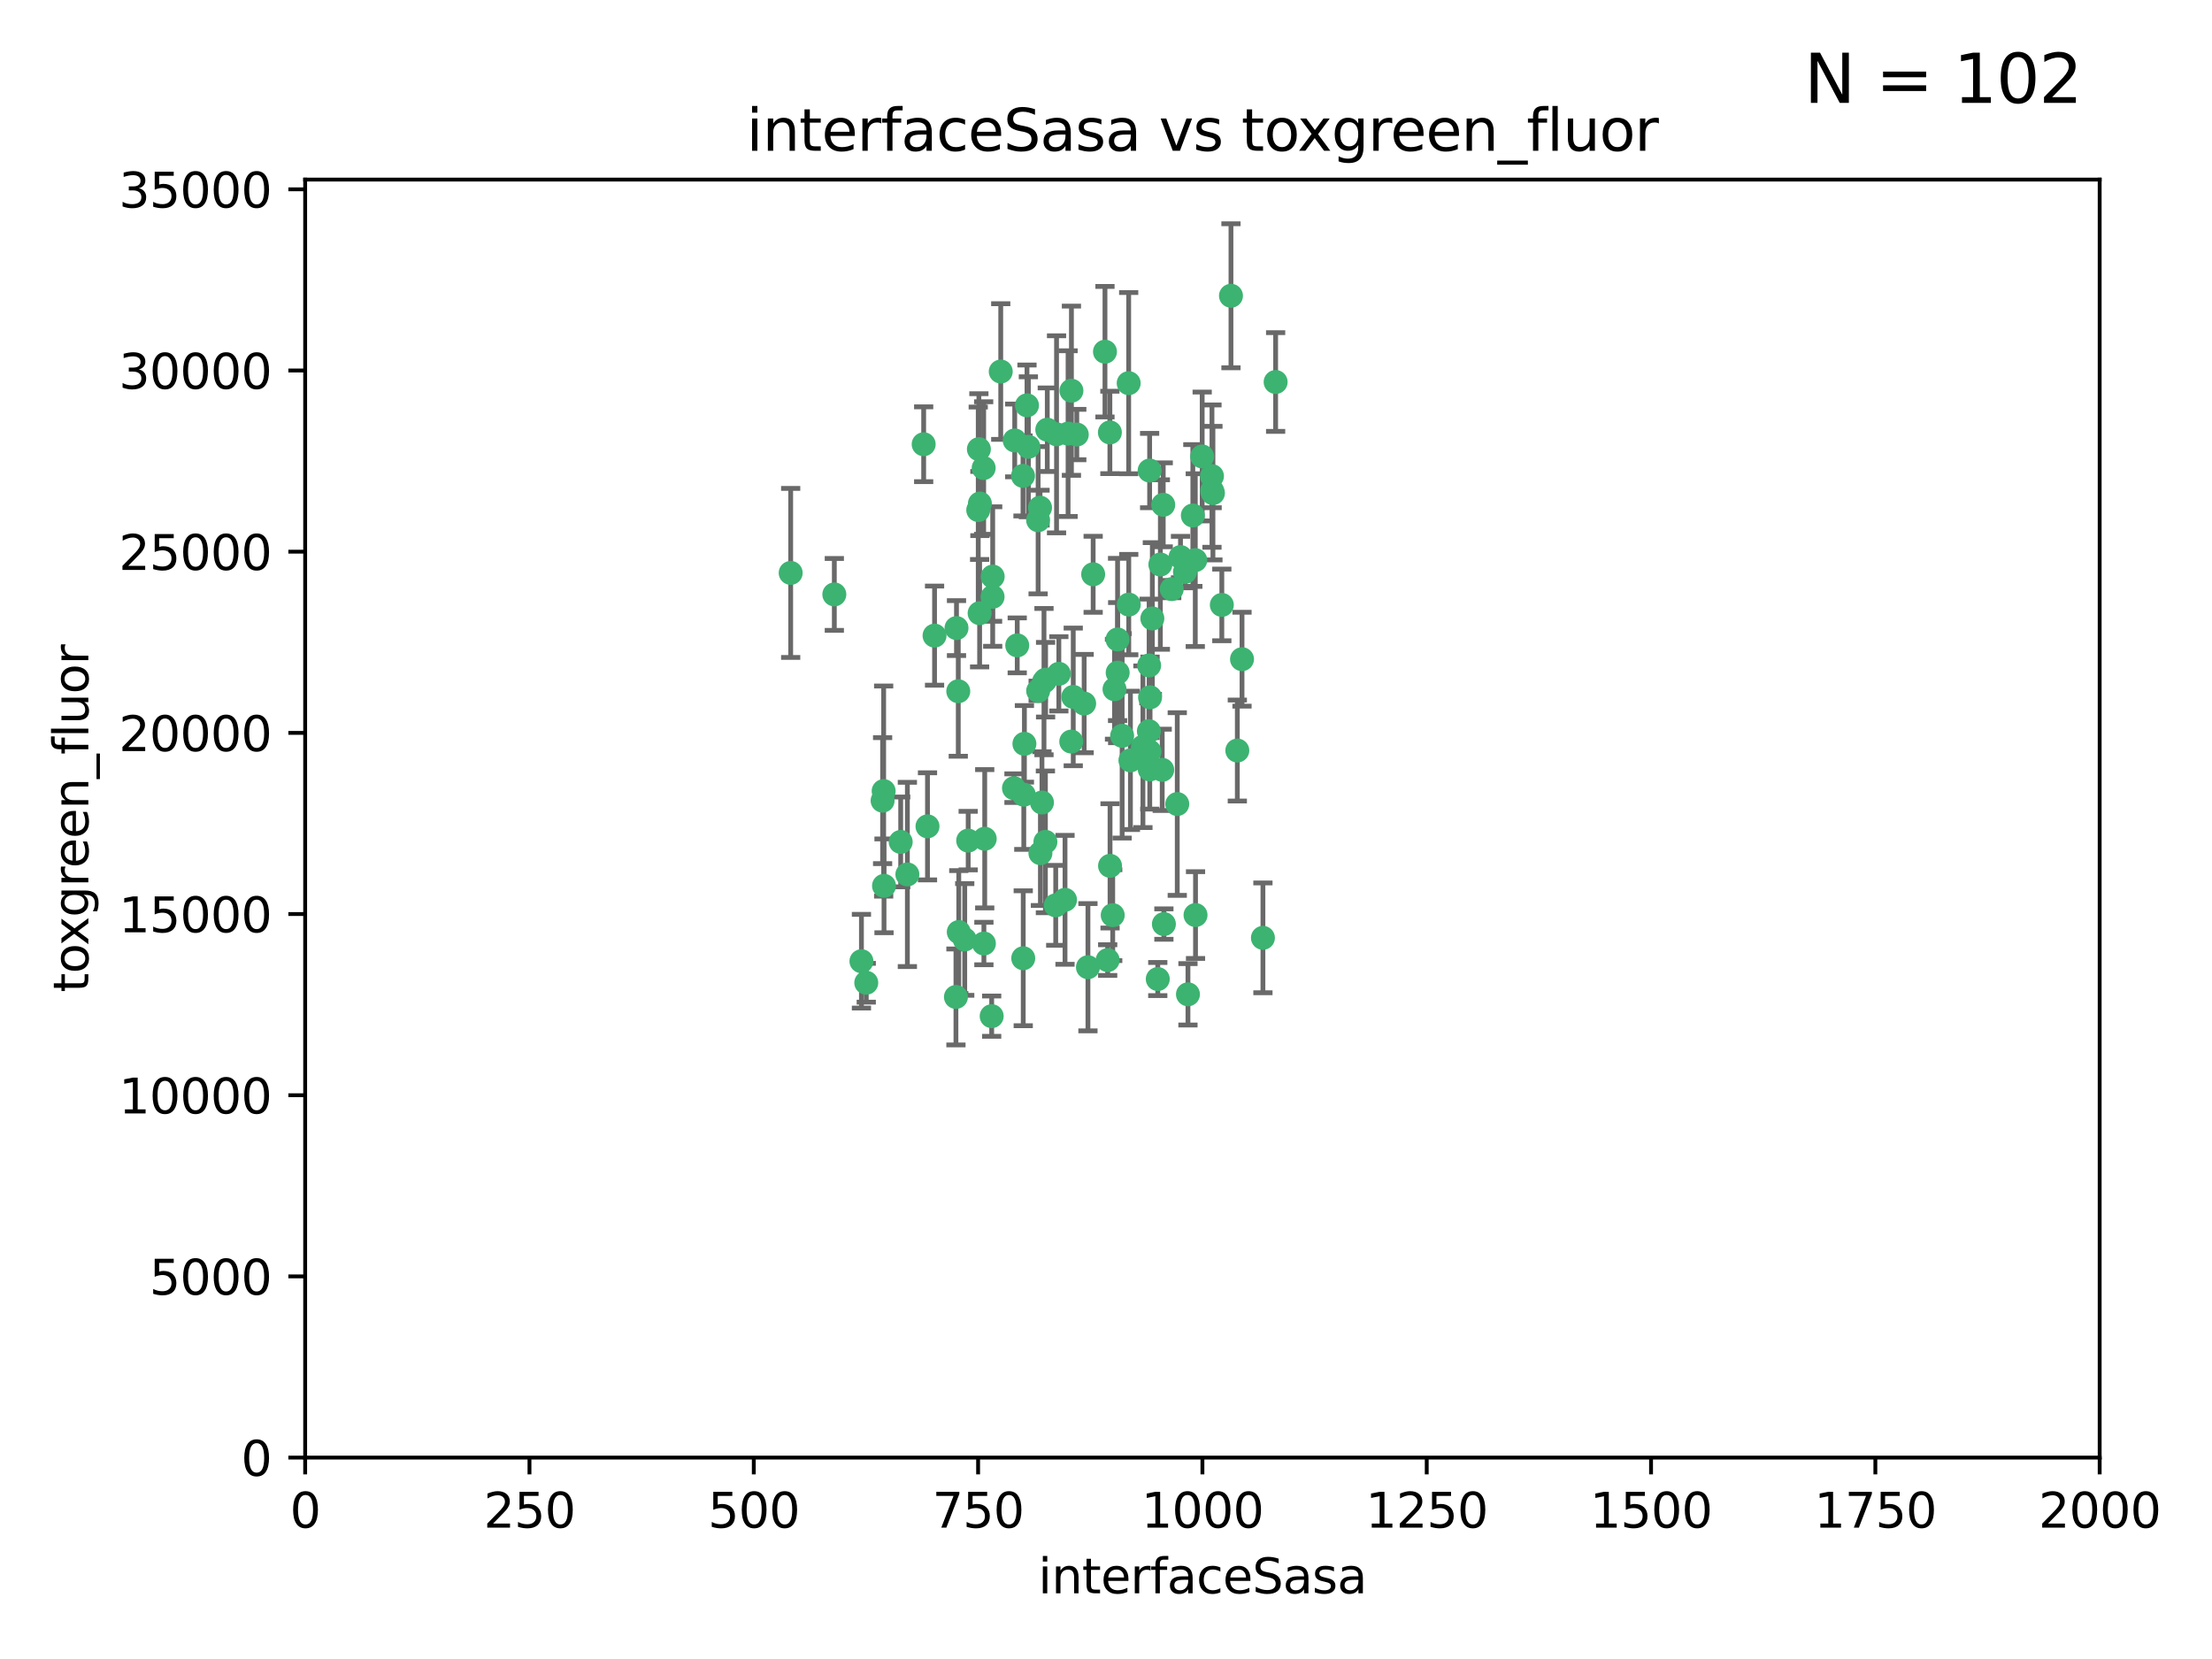 <?xml version="1.0" encoding="utf-8" standalone="no"?>
<!DOCTYPE svg PUBLIC "-//W3C//DTD SVG 1.1//EN"
  "http://www.w3.org/Graphics/SVG/1.1/DTD/svg11.dtd">
<svg xmlns:xlink="http://www.w3.org/1999/xlink" width="460.8pt" height="345.6pt" viewBox="0 0 460.8 345.6" xmlns="http://www.w3.org/2000/svg" version="1.1">
 <defs>
  <style type="text/css">*{stroke-linejoin: round; stroke-linecap: butt}</style>
 </defs>
 <g id="figure_1">
  <g id="patch_1">
   <path d="M 0 345.6 
L 460.8 345.6 
L 460.8 0 
L 0 0 
z
" style="fill: #ffffff"/>
  </g>
  <g id="axes_1">
   <g id="patch_2">
    <path d="M 63.571 303.64 
L 437.4 303.64 
L 437.4 37.411 
L 63.571 37.411 
z
" style="fill: #ffffff"/>
   </g>
   <g id="PathCollection_1">
    <defs>
     <path id="m09edca10ce" d="M 0 1.118 
C 0.297 1.118 0.581 1 0.791 0.791 
C 1 0.581 1.118 0.297 1.118 0 
C 1.118 -0.297 1 -0.581 0.791 -0.791 
C 0.581 -1 0.297 -1.118 0 -1.118 
C -0.297 -1.118 -0.581 -1 -0.791 -0.791 
C -1 -0.581 -1.118 -0.297 -1.118 0 
C -1.118 0.297 -1 0.581 -0.791 0.791 
C -0.581 1 -0.297 1.118 0 1.118 
z
" style="stroke: #3cb371"/>
    </defs>
    <g clip-path="url(#p20519b4cc9)">
     <use xlink:href="#m09edca10ce" x="242.323" y="105.159" style="fill: #3cb371; stroke: #3cb371"/>
     <use xlink:href="#m09edca10ce" x="248.998" y="116.686" style="fill: #3cb371; stroke: #3cb371"/>
     <use xlink:href="#m09edca10ce" x="239.489" y="98.026" style="fill: #3cb371; stroke: #3cb371"/>
     <use xlink:href="#m09edca10ce" x="250.437" y="95.094" style="fill: #3cb371; stroke: #3cb371"/>
     <use xlink:href="#m09edca10ce" x="218.168" y="89.516" style="fill: #3cb371; stroke: #3cb371"/>
     <use xlink:href="#m09edca10ce" x="265.738" y="79.578" style="fill: #3cb371; stroke: #3cb371"/>
     <use xlink:href="#m09edca10ce" x="245.919" y="116.045" style="fill: #3cb371; stroke: #3cb371"/>
     <use xlink:href="#m09edca10ce" x="252.676" y="102.727" style="fill: #3cb371; stroke: #3cb371"/>
     <use xlink:href="#m09edca10ce" x="230.187" y="73.266" style="fill: #3cb371; stroke: #3cb371"/>
     <use xlink:href="#m09edca10ce" x="240.054" y="128.839" style="fill: #3cb371; stroke: #3cb371"/>
     <use xlink:href="#m09edca10ce" x="246.854" y="119.146" style="fill: #3cb371; stroke: #3cb371"/>
     <use xlink:href="#m09edca10ce" x="231.8" y="190.648" style="fill: #3cb371; stroke: #3cb371"/>
     <use xlink:href="#m09edca10ce" x="239.385" y="138.622" style="fill: #3cb371; stroke: #3cb371"/>
     <use xlink:href="#m09edca10ce" x="223.198" y="81.394" style="fill: #3cb371; stroke: #3cb371"/>
     <use xlink:href="#m09edca10ce" x="258.734" y="137.321" style="fill: #3cb371; stroke: #3cb371"/>
     <use xlink:href="#m09edca10ce" x="233.762" y="153.285" style="fill: #3cb371; stroke: #3cb371"/>
     <use xlink:href="#m09edca10ce" x="235.488" y="158.394" style="fill: #3cb371; stroke: #3cb371"/>
     <use xlink:href="#m09edca10ce" x="211.385" y="91.754" style="fill: #3cb371; stroke: #3cb371"/>
     <use xlink:href="#m09edca10ce" x="235.142" y="125.947" style="fill: #3cb371; stroke: #3cb371"/>
     <use xlink:href="#m09edca10ce" x="220.097" y="90.475" style="fill: #3cb371; stroke: #3cb371"/>
     <use xlink:href="#m09edca10ce" x="223.161" y="154.483" style="fill: #3cb371; stroke: #3cb371"/>
     <use xlink:href="#m09edca10ce" x="248.491" y="107.386" style="fill: #3cb371; stroke: #3cb371"/>
     <use xlink:href="#m09edca10ce" x="241.725" y="117.601" style="fill: #3cb371; stroke: #3cb371"/>
     <use xlink:href="#m09edca10ce" x="225.848" y="146.564" style="fill: #3cb371; stroke: #3cb371"/>
     <use xlink:href="#m09edca10ce" x="252.51" y="102.24" style="fill: #3cb371; stroke: #3cb371"/>
     <use xlink:href="#m09edca10ce" x="227.725" y="119.635" style="fill: #3cb371; stroke: #3cb371"/>
     <use xlink:href="#m09edca10ce" x="235.125" y="79.819" style="fill: #3cb371; stroke: #3cb371"/>
     <use xlink:href="#m09edca10ce" x="206.772" y="124.329" style="fill: #3cb371; stroke: #3cb371"/>
     <use xlink:href="#m09edca10ce" x="244.091" y="122.72" style="fill: #3cb371; stroke: #3cb371"/>
     <use xlink:href="#m09edca10ce" x="241.185" y="203.953" style="fill: #3cb371; stroke: #3cb371"/>
     <use xlink:href="#m09edca10ce" x="211.908" y="134.443" style="fill: #3cb371; stroke: #3cb371"/>
     <use xlink:href="#m09edca10ce" x="231.211" y="90.084" style="fill: #3cb371; stroke: #3cb371"/>
     <use xlink:href="#m09edca10ce" x="214.228" y="93.08" style="fill: #3cb371; stroke: #3cb371"/>
     <use xlink:href="#m09edca10ce" x="213.404" y="154.954" style="fill: #3cb371; stroke: #3cb371"/>
     <use xlink:href="#m09edca10ce" x="204.131" y="104.896" style="fill: #3cb371; stroke: #3cb371"/>
     <use xlink:href="#m09edca10ce" x="239.465" y="156.559" style="fill: #3cb371; stroke: #3cb371"/>
     <use xlink:href="#m09edca10ce" x="257.757" y="156.348" style="fill: #3cb371; stroke: #3cb371"/>
     <use xlink:href="#m09edca10ce" x="216.658" y="105.756" style="fill: #3cb371; stroke: #3cb371"/>
     <use xlink:href="#m09edca10ce" x="204.916" y="97.498" style="fill: #3cb371; stroke: #3cb371"/>
     <use xlink:href="#m09edca10ce" x="192.417" y="92.545" style="fill: #3cb371; stroke: #3cb371"/>
     <use xlink:href="#m09edca10ce" x="213.275" y="165.548" style="fill: #3cb371; stroke: #3cb371"/>
     <use xlink:href="#m09edca10ce" x="216.269" y="143.916" style="fill: #3cb371; stroke: #3cb371"/>
     <use xlink:href="#m09edca10ce" x="222.501" y="90.332" style="fill: #3cb371; stroke: #3cb371"/>
     <use xlink:href="#m09edca10ce" x="206.796" y="120.108" style="fill: #3cb371; stroke: #3cb371"/>
     <use xlink:href="#m09edca10ce" x="206.585" y="211.686" style="fill: #3cb371; stroke: #3cb371"/>
     <use xlink:href="#m09edca10ce" x="230.751" y="200.005" style="fill: #3cb371; stroke: #3cb371"/>
     <use xlink:href="#m09edca10ce" x="199.256" y="130.84" style="fill: #3cb371; stroke: #3cb371"/>
     <use xlink:href="#m09edca10ce" x="213.159" y="199.62" style="fill: #3cb371; stroke: #3cb371"/>
     <use xlink:href="#m09edca10ce" x="217.777" y="175.376" style="fill: #3cb371; stroke: #3cb371"/>
     <use xlink:href="#m09edca10ce" x="216.26" y="108.373" style="fill: #3cb371; stroke: #3cb371"/>
     <use xlink:href="#m09edca10ce" x="220.577" y="140.37" style="fill: #3cb371; stroke: #3cb371"/>
     <use xlink:href="#m09edca10ce" x="217.06" y="167.179" style="fill: #3cb371; stroke: #3cb371"/>
     <use xlink:href="#m09edca10ce" x="242.11" y="160.372" style="fill: #3cb371; stroke: #3cb371"/>
     <use xlink:href="#m09edca10ce" x="223.577" y="145.178" style="fill: #3cb371; stroke: #3cb371"/>
     <use xlink:href="#m09edca10ce" x="254.529" y="126.015" style="fill: #3cb371; stroke: #3cb371"/>
     <use xlink:href="#m09edca10ce" x="208.473" y="77.397" style="fill: #3cb371; stroke: #3cb371"/>
     <use xlink:href="#m09edca10ce" x="203.92" y="93.572" style="fill: #3cb371; stroke: #3cb371"/>
     <use xlink:href="#m09edca10ce" x="239.332" y="152.32" style="fill: #3cb371; stroke: #3cb371"/>
     <use xlink:href="#m09edca10ce" x="204.073" y="127.738" style="fill: #3cb371; stroke: #3cb371"/>
     <use xlink:href="#m09edca10ce" x="239.579" y="145.262" style="fill: #3cb371; stroke: #3cb371"/>
     <use xlink:href="#m09edca10ce" x="221.863" y="187.448" style="fill: #3cb371; stroke: #3cb371"/>
     <use xlink:href="#m09edca10ce" x="232.833" y="140.122" style="fill: #3cb371; stroke: #3cb371"/>
     <use xlink:href="#m09edca10ce" x="263.091" y="195.371" style="fill: #3cb371; stroke: #3cb371"/>
     <use xlink:href="#m09edca10ce" x="252.476" y="99.184" style="fill: #3cb371; stroke: #3cb371"/>
     <use xlink:href="#m09edca10ce" x="256.433" y="61.614" style="fill: #3cb371; stroke: #3cb371"/>
     <use xlink:href="#m09edca10ce" x="203.785" y="106.253" style="fill: #3cb371; stroke: #3cb371"/>
     <use xlink:href="#m09edca10ce" x="219.927" y="188.597" style="fill: #3cb371; stroke: #3cb371"/>
     <use xlink:href="#m09edca10ce" x="249.05" y="190.622" style="fill: #3cb371; stroke: #3cb371"/>
     <use xlink:href="#m09edca10ce" x="213.94" y="84.44" style="fill: #3cb371; stroke: #3cb371"/>
     <use xlink:href="#m09edca10ce" x="194.686" y="132.411" style="fill: #3cb371; stroke: #3cb371"/>
     <use xlink:href="#m09edca10ce" x="217.482" y="141.994" style="fill: #3cb371; stroke: #3cb371"/>
     <use xlink:href="#m09edca10ce" x="183.864" y="166.79" style="fill: #3cb371; stroke: #3cb371"/>
     <use xlink:href="#m09edca10ce" x="213.11" y="99.14" style="fill: #3cb371; stroke: #3cb371"/>
     <use xlink:href="#m09edca10ce" x="180.458" y="204.723" style="fill: #3cb371; stroke: #3cb371"/>
     <use xlink:href="#m09edca10ce" x="211.23" y="164.19" style="fill: #3cb371; stroke: #3cb371"/>
     <use xlink:href="#m09edca10ce" x="238.093" y="155.561" style="fill: #3cb371; stroke: #3cb371"/>
     <use xlink:href="#m09edca10ce" x="199.626" y="143.999" style="fill: #3cb371; stroke: #3cb371"/>
     <use xlink:href="#m09edca10ce" x="189.023" y="182.16" style="fill: #3cb371; stroke: #3cb371"/>
     <use xlink:href="#m09edca10ce" x="193.215" y="172.143" style="fill: #3cb371; stroke: #3cb371"/>
     <use xlink:href="#m09edca10ce" x="199.14" y="207.684" style="fill: #3cb371; stroke: #3cb371"/>
     <use xlink:href="#m09edca10ce" x="232.811" y="133.213" style="fill: #3cb371; stroke: #3cb371"/>
     <use xlink:href="#m09edca10ce" x="224.314" y="90.523" style="fill: #3cb371; stroke: #3cb371"/>
     <use xlink:href="#m09edca10ce" x="239.516" y="160.289" style="fill: #3cb371; stroke: #3cb371"/>
     <use xlink:href="#m09edca10ce" x="204.964" y="196.552" style="fill: #3cb371; stroke: #3cb371"/>
     <use xlink:href="#m09edca10ce" x="231.243" y="180.373" style="fill: #3cb371; stroke: #3cb371"/>
     <use xlink:href="#m09edca10ce" x="164.714" y="119.349" style="fill: #3cb371; stroke: #3cb371"/>
     <use xlink:href="#m09edca10ce" x="216.738" y="177.728" style="fill: #3cb371; stroke: #3cb371"/>
     <use xlink:href="#m09edca10ce" x="200.972" y="195.709" style="fill: #3cb371; stroke: #3cb371"/>
     <use xlink:href="#m09edca10ce" x="205.136" y="174.728" style="fill: #3cb371; stroke: #3cb371"/>
     <use xlink:href="#m09edca10ce" x="217.815" y="141.593" style="fill: #3cb371; stroke: #3cb371"/>
     <use xlink:href="#m09edca10ce" x="201.69" y="175.112" style="fill: #3cb371; stroke: #3cb371"/>
     <use xlink:href="#m09edca10ce" x="247.473" y="207.131" style="fill: #3cb371; stroke: #3cb371"/>
     <use xlink:href="#m09edca10ce" x="199.731" y="194.16" style="fill: #3cb371; stroke: #3cb371"/>
     <use xlink:href="#m09edca10ce" x="242.461" y="192.502" style="fill: #3cb371; stroke: #3cb371"/>
     <use xlink:href="#m09edca10ce" x="184.082" y="164.794" style="fill: #3cb371; stroke: #3cb371"/>
     <use xlink:href="#m09edca10ce" x="232.174" y="143.576" style="fill: #3cb371; stroke: #3cb371"/>
     <use xlink:href="#m09edca10ce" x="179.453" y="200.236" style="fill: #3cb371; stroke: #3cb371"/>
     <use xlink:href="#m09edca10ce" x="245.245" y="167.495" style="fill: #3cb371; stroke: #3cb371"/>
     <use xlink:href="#m09edca10ce" x="173.806" y="123.828" style="fill: #3cb371; stroke: #3cb371"/>
     <use xlink:href="#m09edca10ce" x="226.639" y="201.488" style="fill: #3cb371; stroke: #3cb371"/>
     <use xlink:href="#m09edca10ce" x="184.157" y="184.534" style="fill: #3cb371; stroke: #3cb371"/>
     <use xlink:href="#m09edca10ce" x="187.632" y="175.388" style="fill: #3cb371; stroke: #3cb371"/>
    </g>
   </g>
   <g id="matplotlib.axis_1">
    <g id="xtick_1">
     <g id="line2d_1">
      <defs>
       <path id="mc3baa6d905" d="M 0 0 
L 0 3.5 
" style="stroke: #000000; stroke-width: 0.8"/>
      </defs>
      <g>
       <use xlink:href="#mc3baa6d905" x="63.571" y="303.64" style="stroke: #000000; stroke-width: 0.8"/>
      </g>
     </g>
     <g id="text_1">
      <!-- 0 -->
      <g transform="translate(60.39 318.238)scale(0.1 -0.1)">
       <defs>
        <path id="DejaVuSans-30" d="M 2034 4250 
Q 1547 4250 1301 3770 
Q 1056 3291 1056 2328 
Q 1056 1369 1301 889 
Q 1547 409 2034 409 
Q 2525 409 2770 889 
Q 3016 1369 3016 2328 
Q 3016 3291 2770 3770 
Q 2525 4250 2034 4250 
z
M 2034 4750 
Q 2819 4750 3233 4129 
Q 3647 3509 3647 2328 
Q 3647 1150 3233 529 
Q 2819 -91 2034 -91 
Q 1250 -91 836 529 
Q 422 1150 422 2328 
Q 422 3509 836 4129 
Q 1250 4750 2034 4750 
z
" transform="scale(0.016)"/>
       </defs>
       <use xlink:href="#DejaVuSans-30"/>
      </g>
     </g>
    </g>
    <g id="xtick_2">
     <g id="line2d_2">
      <g>
       <use xlink:href="#mc3baa6d905" x="110.3" y="303.64" style="stroke: #000000; stroke-width: 0.8"/>
      </g>
     </g>
     <g id="text_2">
      <!-- 250 -->
      <g transform="translate(100.756 318.238)scale(0.1 -0.1)">
       <defs>
        <path id="DejaVuSans-32" d="M 1228 531 
L 3431 531 
L 3431 0 
L 469 0 
L 469 531 
Q 828 903 1448 1529 
Q 2069 2156 2228 2338 
Q 2531 2678 2651 2914 
Q 2772 3150 2772 3378 
Q 2772 3750 2511 3984 
Q 2250 4219 1831 4219 
Q 1534 4219 1204 4116 
Q 875 4013 500 3803 
L 500 4441 
Q 881 4594 1212 4672 
Q 1544 4750 1819 4750 
Q 2544 4750 2975 4387 
Q 3406 4025 3406 3419 
Q 3406 3131 3298 2873 
Q 3191 2616 2906 2266 
Q 2828 2175 2409 1742 
Q 1991 1309 1228 531 
z
" transform="scale(0.016)"/>
        <path id="DejaVuSans-35" d="M 691 4666 
L 3169 4666 
L 3169 4134 
L 1269 4134 
L 1269 2991 
Q 1406 3038 1543 3061 
Q 1681 3084 1819 3084 
Q 2600 3084 3056 2656 
Q 3513 2228 3513 1497 
Q 3513 744 3044 326 
Q 2575 -91 1722 -91 
Q 1428 -91 1123 -41 
Q 819 9 494 109 
L 494 744 
Q 775 591 1075 516 
Q 1375 441 1709 441 
Q 2250 441 2565 725 
Q 2881 1009 2881 1497 
Q 2881 1984 2565 2268 
Q 2250 2553 1709 2553 
Q 1456 2553 1204 2497 
Q 953 2441 691 2322 
L 691 4666 
z
" transform="scale(0.016)"/>
       </defs>
       <use xlink:href="#DejaVuSans-32"/>
       <use xlink:href="#DejaVuSans-35" x="63.623"/>
       <use xlink:href="#DejaVuSans-30" x="127.246"/>
      </g>
     </g>
    </g>
    <g id="xtick_3">
     <g id="line2d_3">
      <g>
       <use xlink:href="#mc3baa6d905" x="157.028" y="303.64" style="stroke: #000000; stroke-width: 0.8"/>
      </g>
     </g>
     <g id="text_3">
      <!-- 500 -->
      <g transform="translate(147.485 318.238)scale(0.1 -0.1)">
       <use xlink:href="#DejaVuSans-35"/>
       <use xlink:href="#DejaVuSans-30" x="63.623"/>
       <use xlink:href="#DejaVuSans-30" x="127.246"/>
      </g>
     </g>
    </g>
    <g id="xtick_4">
     <g id="line2d_4">
      <g>
       <use xlink:href="#mc3baa6d905" x="203.757" y="303.64" style="stroke: #000000; stroke-width: 0.8"/>
      </g>
     </g>
     <g id="text_4">
      <!-- 750 -->
      <g transform="translate(194.213 318.238)scale(0.1 -0.1)">
       <defs>
        <path id="DejaVuSans-37" d="M 525 4666 
L 3525 4666 
L 3525 4397 
L 1831 0 
L 1172 0 
L 2766 4134 
L 525 4134 
L 525 4666 
z
" transform="scale(0.016)"/>
       </defs>
       <use xlink:href="#DejaVuSans-37"/>
       <use xlink:href="#DejaVuSans-35" x="63.623"/>
       <use xlink:href="#DejaVuSans-30" x="127.246"/>
      </g>
     </g>
    </g>
    <g id="xtick_5">
     <g id="line2d_5">
      <g>
       <use xlink:href="#mc3baa6d905" x="250.486" y="303.64" style="stroke: #000000; stroke-width: 0.8"/>
      </g>
     </g>
     <g id="text_5">
      <!-- 1000 -->
      <g transform="translate(237.761 318.238)scale(0.1 -0.1)">
       <defs>
        <path id="DejaVuSans-31" d="M 794 531 
L 1825 531 
L 1825 4091 
L 703 3866 
L 703 4441 
L 1819 4666 
L 2450 4666 
L 2450 531 
L 3481 531 
L 3481 0 
L 794 0 
L 794 531 
z
" transform="scale(0.016)"/>
       </defs>
       <use xlink:href="#DejaVuSans-31"/>
       <use xlink:href="#DejaVuSans-30" x="63.623"/>
       <use xlink:href="#DejaVuSans-30" x="127.246"/>
       <use xlink:href="#DejaVuSans-30" x="190.869"/>
      </g>
     </g>
    </g>
    <g id="xtick_6">
     <g id="line2d_6">
      <g>
       <use xlink:href="#mc3baa6d905" x="297.214" y="303.64" style="stroke: #000000; stroke-width: 0.8"/>
      </g>
     </g>
     <g id="text_6">
      <!-- 1250 -->
      <g transform="translate(284.489 318.238)scale(0.1 -0.1)">
       <use xlink:href="#DejaVuSans-31"/>
       <use xlink:href="#DejaVuSans-32" x="63.623"/>
       <use xlink:href="#DejaVuSans-35" x="127.246"/>
       <use xlink:href="#DejaVuSans-30" x="190.869"/>
      </g>
     </g>
    </g>
    <g id="xtick_7">
     <g id="line2d_7">
      <g>
       <use xlink:href="#mc3baa6d905" x="343.943" y="303.64" style="stroke: #000000; stroke-width: 0.8"/>
      </g>
     </g>
     <g id="text_7">
      <!-- 1500 -->
      <g transform="translate(331.218 318.238)scale(0.1 -0.1)">
       <use xlink:href="#DejaVuSans-31"/>
       <use xlink:href="#DejaVuSans-35" x="63.623"/>
       <use xlink:href="#DejaVuSans-30" x="127.246"/>
       <use xlink:href="#DejaVuSans-30" x="190.869"/>
      </g>
     </g>
    </g>
    <g id="xtick_8">
     <g id="line2d_8">
      <g>
       <use xlink:href="#mc3baa6d905" x="390.671" y="303.64" style="stroke: #000000; stroke-width: 0.8"/>
      </g>
     </g>
     <g id="text_8">
      <!-- 1750 -->
      <g transform="translate(377.946 318.238)scale(0.1 -0.1)">
       <use xlink:href="#DejaVuSans-31"/>
       <use xlink:href="#DejaVuSans-37" x="63.623"/>
       <use xlink:href="#DejaVuSans-35" x="127.246"/>
       <use xlink:href="#DejaVuSans-30" x="190.869"/>
      </g>
     </g>
    </g>
    <g id="xtick_9">
     <g id="line2d_9">
      <g>
       <use xlink:href="#mc3baa6d905" x="437.4" y="303.64" style="stroke: #000000; stroke-width: 0.8"/>
      </g>
     </g>
     <g id="text_9">
      <!-- 2000 -->
      <g transform="translate(424.675 318.238)scale(0.1 -0.1)">
       <use xlink:href="#DejaVuSans-32"/>
       <use xlink:href="#DejaVuSans-30" x="63.623"/>
       <use xlink:href="#DejaVuSans-30" x="127.246"/>
       <use xlink:href="#DejaVuSans-30" x="190.869"/>
      </g>
     </g>
    </g>
    <g id="text_10">
     <!-- interfaceSasa -->
     <g transform="translate(216.279 331.917)scale(0.1 -0.1)">
      <defs>
       <path id="DejaVuSans-69" d="M 603 3500 
L 1178 3500 
L 1178 0 
L 603 0 
L 603 3500 
z
M 603 4863 
L 1178 4863 
L 1178 4134 
L 603 4134 
L 603 4863 
z
" transform="scale(0.016)"/>
       <path id="DejaVuSans-6e" d="M 3513 2113 
L 3513 0 
L 2938 0 
L 2938 2094 
Q 2938 2591 2744 2837 
Q 2550 3084 2163 3084 
Q 1697 3084 1428 2787 
Q 1159 2491 1159 1978 
L 1159 0 
L 581 0 
L 581 3500 
L 1159 3500 
L 1159 2956 
Q 1366 3272 1645 3428 
Q 1925 3584 2291 3584 
Q 2894 3584 3203 3211 
Q 3513 2838 3513 2113 
z
" transform="scale(0.016)"/>
       <path id="DejaVuSans-74" d="M 1172 4494 
L 1172 3500 
L 2356 3500 
L 2356 3053 
L 1172 3053 
L 1172 1153 
Q 1172 725 1289 603 
Q 1406 481 1766 481 
L 2356 481 
L 2356 0 
L 1766 0 
Q 1100 0 847 248 
Q 594 497 594 1153 
L 594 3053 
L 172 3053 
L 172 3500 
L 594 3500 
L 594 4494 
L 1172 4494 
z
" transform="scale(0.016)"/>
       <path id="DejaVuSans-65" d="M 3597 1894 
L 3597 1613 
L 953 1613 
Q 991 1019 1311 708 
Q 1631 397 2203 397 
Q 2534 397 2845 478 
Q 3156 559 3463 722 
L 3463 178 
Q 3153 47 2828 -22 
Q 2503 -91 2169 -91 
Q 1331 -91 842 396 
Q 353 884 353 1716 
Q 353 2575 817 3079 
Q 1281 3584 2069 3584 
Q 2775 3584 3186 3129 
Q 3597 2675 3597 1894 
z
M 3022 2063 
Q 3016 2534 2758 2815 
Q 2500 3097 2075 3097 
Q 1594 3097 1305 2825 
Q 1016 2553 972 2059 
L 3022 2063 
z
" transform="scale(0.016)"/>
       <path id="DejaVuSans-72" d="M 2631 2963 
Q 2534 3019 2420 3045 
Q 2306 3072 2169 3072 
Q 1681 3072 1420 2755 
Q 1159 2438 1159 1844 
L 1159 0 
L 581 0 
L 581 3500 
L 1159 3500 
L 1159 2956 
Q 1341 3275 1631 3429 
Q 1922 3584 2338 3584 
Q 2397 3584 2469 3576 
Q 2541 3569 2628 3553 
L 2631 2963 
z
" transform="scale(0.016)"/>
       <path id="DejaVuSans-66" d="M 2375 4863 
L 2375 4384 
L 1825 4384 
Q 1516 4384 1395 4259 
Q 1275 4134 1275 3809 
L 1275 3500 
L 2222 3500 
L 2222 3053 
L 1275 3053 
L 1275 0 
L 697 0 
L 697 3053 
L 147 3053 
L 147 3500 
L 697 3500 
L 697 3744 
Q 697 4328 969 4595 
Q 1241 4863 1831 4863 
L 2375 4863 
z
" transform="scale(0.016)"/>
       <path id="DejaVuSans-61" d="M 2194 1759 
Q 1497 1759 1228 1600 
Q 959 1441 959 1056 
Q 959 750 1161 570 
Q 1363 391 1709 391 
Q 2188 391 2477 730 
Q 2766 1069 2766 1631 
L 2766 1759 
L 2194 1759 
z
M 3341 1997 
L 3341 0 
L 2766 0 
L 2766 531 
Q 2569 213 2275 61 
Q 1981 -91 1556 -91 
Q 1019 -91 701 211 
Q 384 513 384 1019 
Q 384 1609 779 1909 
Q 1175 2209 1959 2209 
L 2766 2209 
L 2766 2266 
Q 2766 2663 2505 2880 
Q 2244 3097 1772 3097 
Q 1472 3097 1187 3025 
Q 903 2953 641 2809 
L 641 3341 
Q 956 3463 1253 3523 
Q 1550 3584 1831 3584 
Q 2591 3584 2966 3190 
Q 3341 2797 3341 1997 
z
" transform="scale(0.016)"/>
       <path id="DejaVuSans-63" d="M 3122 3366 
L 3122 2828 
Q 2878 2963 2633 3030 
Q 2388 3097 2138 3097 
Q 1578 3097 1268 2742 
Q 959 2388 959 1747 
Q 959 1106 1268 751 
Q 1578 397 2138 397 
Q 2388 397 2633 464 
Q 2878 531 3122 666 
L 3122 134 
Q 2881 22 2623 -34 
Q 2366 -91 2075 -91 
Q 1284 -91 818 406 
Q 353 903 353 1747 
Q 353 2603 823 3093 
Q 1294 3584 2113 3584 
Q 2378 3584 2631 3529 
Q 2884 3475 3122 3366 
z
" transform="scale(0.016)"/>
       <path id="DejaVuSans-53" d="M 3425 4513 
L 3425 3897 
Q 3066 4069 2747 4153 
Q 2428 4238 2131 4238 
Q 1616 4238 1336 4038 
Q 1056 3838 1056 3469 
Q 1056 3159 1242 3001 
Q 1428 2844 1947 2747 
L 2328 2669 
Q 3034 2534 3370 2195 
Q 3706 1856 3706 1288 
Q 3706 609 3251 259 
Q 2797 -91 1919 -91 
Q 1588 -91 1214 -16 
Q 841 59 441 206 
L 441 856 
Q 825 641 1194 531 
Q 1563 422 1919 422 
Q 2459 422 2753 634 
Q 3047 847 3047 1241 
Q 3047 1584 2836 1778 
Q 2625 1972 2144 2069 
L 1759 2144 
Q 1053 2284 737 2584 
Q 422 2884 422 3419 
Q 422 4038 858 4394 
Q 1294 4750 2059 4750 
Q 2388 4750 2728 4690 
Q 3069 4631 3425 4513 
z
" transform="scale(0.016)"/>
       <path id="DejaVuSans-73" d="M 2834 3397 
L 2834 2853 
Q 2591 2978 2328 3040 
Q 2066 3103 1784 3103 
Q 1356 3103 1142 2972 
Q 928 2841 928 2578 
Q 928 2378 1081 2264 
Q 1234 2150 1697 2047 
L 1894 2003 
Q 2506 1872 2764 1633 
Q 3022 1394 3022 966 
Q 3022 478 2636 193 
Q 2250 -91 1575 -91 
Q 1294 -91 989 -36 
Q 684 19 347 128 
L 347 722 
Q 666 556 975 473 
Q 1284 391 1588 391 
Q 1994 391 2212 530 
Q 2431 669 2431 922 
Q 2431 1156 2273 1281 
Q 2116 1406 1581 1522 
L 1381 1569 
Q 847 1681 609 1914 
Q 372 2147 372 2553 
Q 372 3047 722 3315 
Q 1072 3584 1716 3584 
Q 2034 3584 2315 3537 
Q 2597 3491 2834 3397 
z
" transform="scale(0.016)"/>
      </defs>
      <use xlink:href="#DejaVuSans-69"/>
      <use xlink:href="#DejaVuSans-6e" x="27.783"/>
      <use xlink:href="#DejaVuSans-74" x="91.162"/>
      <use xlink:href="#DejaVuSans-65" x="130.371"/>
      <use xlink:href="#DejaVuSans-72" x="191.895"/>
      <use xlink:href="#DejaVuSans-66" x="233.008"/>
      <use xlink:href="#DejaVuSans-61" x="268.213"/>
      <use xlink:href="#DejaVuSans-63" x="329.492"/>
      <use xlink:href="#DejaVuSans-65" x="384.473"/>
      <use xlink:href="#DejaVuSans-53" x="445.996"/>
      <use xlink:href="#DejaVuSans-61" x="509.473"/>
      <use xlink:href="#DejaVuSans-73" x="570.752"/>
      <use xlink:href="#DejaVuSans-61" x="622.852"/>
     </g>
    </g>
   </g>
   <g id="matplotlib.axis_2">
    <g id="ytick_1">
     <g id="line2d_10">
      <defs>
       <path id="m4e72f7a509" d="M 0 0 
L -3.5 0 
" style="stroke: #000000; stroke-width: 0.8"/>
      </defs>
      <g>
       <use xlink:href="#m4e72f7a509" x="63.571" y="303.64" style="stroke: #000000; stroke-width: 0.8"/>
      </g>
     </g>
     <g id="text_11">
      <!-- 0 -->
      <g transform="translate(50.209 307.439)scale(0.1 -0.1)">
       <use xlink:href="#DejaVuSans-30"/>
      </g>
     </g>
    </g>
    <g id="ytick_2">
     <g id="line2d_11">
      <g>
       <use xlink:href="#m4e72f7a509" x="63.571" y="265.897" style="stroke: #000000; stroke-width: 0.8"/>
      </g>
     </g>
     <g id="text_12">
      <!-- 5000 -->
      <g transform="translate(31.121 269.696)scale(0.1 -0.1)">
       <use xlink:href="#DejaVuSans-35"/>
       <use xlink:href="#DejaVuSans-30" x="63.623"/>
       <use xlink:href="#DejaVuSans-30" x="127.246"/>
       <use xlink:href="#DejaVuSans-30" x="190.869"/>
      </g>
     </g>
    </g>
    <g id="ytick_3">
     <g id="line2d_12">
      <g>
       <use xlink:href="#m4e72f7a509" x="63.571" y="228.154" style="stroke: #000000; stroke-width: 0.8"/>
      </g>
     </g>
     <g id="text_13">
      <!-- 10000 -->
      <g transform="translate(24.759 231.953)scale(0.1 -0.1)">
       <use xlink:href="#DejaVuSans-31"/>
       <use xlink:href="#DejaVuSans-30" x="63.623"/>
       <use xlink:href="#DejaVuSans-30" x="127.246"/>
       <use xlink:href="#DejaVuSans-30" x="190.869"/>
       <use xlink:href="#DejaVuSans-30" x="254.492"/>
      </g>
     </g>
    </g>
    <g id="ytick_4">
     <g id="line2d_13">
      <g>
       <use xlink:href="#m4e72f7a509" x="63.571" y="190.411" style="stroke: #000000; stroke-width: 0.8"/>
      </g>
     </g>
     <g id="text_14">
      <!-- 15000 -->
      <g transform="translate(24.759 194.21)scale(0.1 -0.1)">
       <use xlink:href="#DejaVuSans-31"/>
       <use xlink:href="#DejaVuSans-35" x="63.623"/>
       <use xlink:href="#DejaVuSans-30" x="127.246"/>
       <use xlink:href="#DejaVuSans-30" x="190.869"/>
       <use xlink:href="#DejaVuSans-30" x="254.492"/>
      </g>
     </g>
    </g>
    <g id="ytick_5">
     <g id="line2d_14">
      <g>
       <use xlink:href="#m4e72f7a509" x="63.571" y="152.668" style="stroke: #000000; stroke-width: 0.8"/>
      </g>
     </g>
     <g id="text_15">
      <!-- 20000 -->
      <g transform="translate(24.759 156.467)scale(0.1 -0.1)">
       <use xlink:href="#DejaVuSans-32"/>
       <use xlink:href="#DejaVuSans-30" x="63.623"/>
       <use xlink:href="#DejaVuSans-30" x="127.246"/>
       <use xlink:href="#DejaVuSans-30" x="190.869"/>
       <use xlink:href="#DejaVuSans-30" x="254.492"/>
      </g>
     </g>
    </g>
    <g id="ytick_6">
     <g id="line2d_15">
      <g>
       <use xlink:href="#m4e72f7a509" x="63.571" y="114.925" style="stroke: #000000; stroke-width: 0.8"/>
      </g>
     </g>
     <g id="text_16">
      <!-- 25000 -->
      <g transform="translate(24.759 118.724)scale(0.1 -0.1)">
       <use xlink:href="#DejaVuSans-32"/>
       <use xlink:href="#DejaVuSans-35" x="63.623"/>
       <use xlink:href="#DejaVuSans-30" x="127.246"/>
       <use xlink:href="#DejaVuSans-30" x="190.869"/>
       <use xlink:href="#DejaVuSans-30" x="254.492"/>
      </g>
     </g>
    </g>
    <g id="ytick_7">
     <g id="line2d_16">
      <g>
       <use xlink:href="#m4e72f7a509" x="63.571" y="77.181" style="stroke: #000000; stroke-width: 0.8"/>
      </g>
     </g>
     <g id="text_17">
      <!-- 30000 -->
      <g transform="translate(24.759 80.981)scale(0.1 -0.1)">
       <defs>
        <path id="DejaVuSans-33" d="M 2597 2516 
Q 3050 2419 3304 2112 
Q 3559 1806 3559 1356 
Q 3559 666 3084 287 
Q 2609 -91 1734 -91 
Q 1441 -91 1130 -33 
Q 819 25 488 141 
L 488 750 
Q 750 597 1062 519 
Q 1375 441 1716 441 
Q 2309 441 2620 675 
Q 2931 909 2931 1356 
Q 2931 1769 2642 2001 
Q 2353 2234 1838 2234 
L 1294 2234 
L 1294 2753 
L 1863 2753 
Q 2328 2753 2575 2939 
Q 2822 3125 2822 3475 
Q 2822 3834 2567 4026 
Q 2313 4219 1838 4219 
Q 1578 4219 1281 4162 
Q 984 4106 628 3988 
L 628 4550 
Q 988 4650 1302 4700 
Q 1616 4750 1894 4750 
Q 2613 4750 3031 4423 
Q 3450 4097 3450 3541 
Q 3450 3153 3228 2886 
Q 3006 2619 2597 2516 
z
" transform="scale(0.016)"/>
       </defs>
       <use xlink:href="#DejaVuSans-33"/>
       <use xlink:href="#DejaVuSans-30" x="63.623"/>
       <use xlink:href="#DejaVuSans-30" x="127.246"/>
       <use xlink:href="#DejaVuSans-30" x="190.869"/>
       <use xlink:href="#DejaVuSans-30" x="254.492"/>
      </g>
     </g>
    </g>
    <g id="ytick_8">
     <g id="line2d_17">
      <g>
       <use xlink:href="#m4e72f7a509" x="63.571" y="39.438" style="stroke: #000000; stroke-width: 0.8"/>
      </g>
     </g>
     <g id="text_18">
      <!-- 35000 -->
      <g transform="translate(24.759 43.238)scale(0.1 -0.1)">
       <use xlink:href="#DejaVuSans-33"/>
       <use xlink:href="#DejaVuSans-35" x="63.623"/>
       <use xlink:href="#DejaVuSans-30" x="127.246"/>
       <use xlink:href="#DejaVuSans-30" x="190.869"/>
       <use xlink:href="#DejaVuSans-30" x="254.492"/>
      </g>
     </g>
    </g>
    <g id="text_19">
     <!-- toxgreen_fluor -->
     <g transform="translate(18.401 206.72)rotate(-90)scale(0.1 -0.1)">
      <defs>
       <path id="DejaVuSans-6f" d="M 1959 3097 
Q 1497 3097 1228 2736 
Q 959 2375 959 1747 
Q 959 1119 1226 758 
Q 1494 397 1959 397 
Q 2419 397 2687 759 
Q 2956 1122 2956 1747 
Q 2956 2369 2687 2733 
Q 2419 3097 1959 3097 
z
M 1959 3584 
Q 2709 3584 3137 3096 
Q 3566 2609 3566 1747 
Q 3566 888 3137 398 
Q 2709 -91 1959 -91 
Q 1206 -91 779 398 
Q 353 888 353 1747 
Q 353 2609 779 3096 
Q 1206 3584 1959 3584 
z
" transform="scale(0.016)"/>
       <path id="DejaVuSans-78" d="M 3513 3500 
L 2247 1797 
L 3578 0 
L 2900 0 
L 1881 1375 
L 863 0 
L 184 0 
L 1544 1831 
L 300 3500 
L 978 3500 
L 1906 2253 
L 2834 3500 
L 3513 3500 
z
" transform="scale(0.016)"/>
       <path id="DejaVuSans-67" d="M 2906 1791 
Q 2906 2416 2648 2759 
Q 2391 3103 1925 3103 
Q 1463 3103 1205 2759 
Q 947 2416 947 1791 
Q 947 1169 1205 825 
Q 1463 481 1925 481 
Q 2391 481 2648 825 
Q 2906 1169 2906 1791 
z
M 3481 434 
Q 3481 -459 3084 -895 
Q 2688 -1331 1869 -1331 
Q 1566 -1331 1297 -1286 
Q 1028 -1241 775 -1147 
L 775 -588 
Q 1028 -725 1275 -790 
Q 1522 -856 1778 -856 
Q 2344 -856 2625 -561 
Q 2906 -266 2906 331 
L 2906 616 
Q 2728 306 2450 153 
Q 2172 0 1784 0 
Q 1141 0 747 490 
Q 353 981 353 1791 
Q 353 2603 747 3093 
Q 1141 3584 1784 3584 
Q 2172 3584 2450 3431 
Q 2728 3278 2906 2969 
L 2906 3500 
L 3481 3500 
L 3481 434 
z
" transform="scale(0.016)"/>
       <path id="DejaVuSans-5f" d="M 3263 -1063 
L 3263 -1509 
L -63 -1509 
L -63 -1063 
L 3263 -1063 
z
" transform="scale(0.016)"/>
       <path id="DejaVuSans-6c" d="M 603 4863 
L 1178 4863 
L 1178 0 
L 603 0 
L 603 4863 
z
" transform="scale(0.016)"/>
       <path id="DejaVuSans-75" d="M 544 1381 
L 544 3500 
L 1119 3500 
L 1119 1403 
Q 1119 906 1312 657 
Q 1506 409 1894 409 
Q 2359 409 2629 706 
Q 2900 1003 2900 1516 
L 2900 3500 
L 3475 3500 
L 3475 0 
L 2900 0 
L 2900 538 
Q 2691 219 2414 64 
Q 2138 -91 1772 -91 
Q 1169 -91 856 284 
Q 544 659 544 1381 
z
M 1991 3584 
L 1991 3584 
z
" transform="scale(0.016)"/>
      </defs>
      <use xlink:href="#DejaVuSans-74"/>
      <use xlink:href="#DejaVuSans-6f" x="39.209"/>
      <use xlink:href="#DejaVuSans-78" x="97.266"/>
      <use xlink:href="#DejaVuSans-67" x="156.445"/>
      <use xlink:href="#DejaVuSans-72" x="219.922"/>
      <use xlink:href="#DejaVuSans-65" x="258.785"/>
      <use xlink:href="#DejaVuSans-65" x="320.309"/>
      <use xlink:href="#DejaVuSans-6e" x="381.832"/>
      <use xlink:href="#DejaVuSans-5f" x="445.211"/>
      <use xlink:href="#DejaVuSans-66" x="495.211"/>
      <use xlink:href="#DejaVuSans-6c" x="530.416"/>
      <use xlink:href="#DejaVuSans-75" x="558.199"/>
      <use xlink:href="#DejaVuSans-6f" x="621.578"/>
      <use xlink:href="#DejaVuSans-72" x="682.76"/>
     </g>
    </g>
   </g>
   <g id="LineCollection_1">
    <path d="M 242.323 113.901 
L 242.323 96.418 
" clip-path="url(#p20519b4cc9)" style="fill: none; stroke: #696969"/>
    <path d="M 248.998 134.682 
L 248.998 98.689 
" clip-path="url(#p20519b4cc9)" style="fill: none; stroke: #696969"/>
    <path d="M 239.489 105.772 
L 239.489 90.281 
" clip-path="url(#p20519b4cc9)" style="fill: none; stroke: #696969"/>
    <path d="M 250.437 108.514 
L 250.437 81.675 
" clip-path="url(#p20519b4cc9)" style="fill: none; stroke: #696969"/>
    <path d="M 218.168 98.217 
L 218.168 80.815 
" clip-path="url(#p20519b4cc9)" style="fill: none; stroke: #696969"/>
    <path d="M 265.738 89.863 
L 265.738 69.294 
" clip-path="url(#p20519b4cc9)" style="fill: none; stroke: #696969"/>
    <path d="M 245.919 120.361 
L 245.919 111.729 
" clip-path="url(#p20519b4cc9)" style="fill: none; stroke: #696969"/>
    <path d="M 252.676 116.638 
L 252.676 88.815 
" clip-path="url(#p20519b4cc9)" style="fill: none; stroke: #696969"/>
    <path d="M 230.187 86.861 
L 230.187 59.671 
" clip-path="url(#p20519b4cc9)" style="fill: none; stroke: #696969"/>
    <path d="M 240.054 144.637 
L 240.054 113.041 
" clip-path="url(#p20519b4cc9)" style="fill: none; stroke: #696969"/>
    <path d="M 246.854 122.449 
L 246.854 115.842 
" clip-path="url(#p20519b4cc9)" style="fill: none; stroke: #696969"/>
    <path d="M 231.8 200.118 
L 231.8 181.177 
" clip-path="url(#p20519b4cc9)" style="fill: none; stroke: #696969"/>
    <path d="M 239.385 152.437 
L 239.385 124.806 
" clip-path="url(#p20519b4cc9)" style="fill: none; stroke: #696969"/>
    <path d="M 223.198 99.017 
L 223.198 63.771 
" clip-path="url(#p20519b4cc9)" style="fill: none; stroke: #696969"/>
    <path d="M 258.734 147.102 
L 258.734 127.541 
" clip-path="url(#p20519b4cc9)" style="fill: none; stroke: #696969"/>
    <path d="M 233.762 174.582 
L 233.762 131.988 
" clip-path="url(#p20519b4cc9)" style="fill: none; stroke: #696969"/>
    <path d="M 235.488 172.807 
L 235.488 143.981 
" clip-path="url(#p20519b4cc9)" style="fill: none; stroke: #696969"/>
    <path d="M 211.385 99.334 
L 211.385 84.174 
" clip-path="url(#p20519b4cc9)" style="fill: none; stroke: #696969"/>
    <path d="M 235.142 136.397 
L 235.142 115.497 
" clip-path="url(#p20519b4cc9)" style="fill: none; stroke: #696969"/>
    <path d="M 220.097 111.003 
L 220.097 69.947 
" clip-path="url(#p20519b4cc9)" style="fill: none; stroke: #696969"/>
    <path d="M 223.161 155.048 
L 223.161 153.918 
" clip-path="url(#p20519b4cc9)" style="fill: none; stroke: #696969"/>
    <path d="M 248.491 122.155 
L 248.491 92.617 
" clip-path="url(#p20519b4cc9)" style="fill: none; stroke: #696969"/>
    <path d="M 241.725 135.26 
L 241.725 99.941 
" clip-path="url(#p20519b4cc9)" style="fill: none; stroke: #696969"/>
    <path d="M 225.848 156.807 
L 225.848 136.321 
" clip-path="url(#p20519b4cc9)" style="fill: none; stroke: #696969"/>
    <path d="M 252.51 105.772 
L 252.51 98.709 
" clip-path="url(#p20519b4cc9)" style="fill: none; stroke: #696969"/>
    <path d="M 227.725 127.554 
L 227.725 111.717 
" clip-path="url(#p20519b4cc9)" style="fill: none; stroke: #696969"/>
    <path d="M 235.125 98.693 
L 235.125 60.945 
" clip-path="url(#p20519b4cc9)" style="fill: none; stroke: #696969"/>
    <path d="M 206.772 129.426 
L 206.772 119.231 
" clip-path="url(#p20519b4cc9)" style="fill: none; stroke: #696969"/>
    <path d="M 244.091 124.514 
L 244.091 120.926 
" clip-path="url(#p20519b4cc9)" style="fill: none; stroke: #696969"/>
    <path d="M 241.185 207.405 
L 241.185 200.501 
" clip-path="url(#p20519b4cc9)" style="fill: none; stroke: #696969"/>
    <path d="M 211.908 140.163 
L 211.908 128.724 
" clip-path="url(#p20519b4cc9)" style="fill: none; stroke: #696969"/>
    <path d="M 231.211 98.668 
L 231.211 81.501 
" clip-path="url(#p20519b4cc9)" style="fill: none; stroke: #696969"/>
    <path d="M 214.228 107.664 
L 214.228 78.496 
" clip-path="url(#p20519b4cc9)" style="fill: none; stroke: #696969"/>
    <path d="M 213.404 162.929 
L 213.404 146.979 
" clip-path="url(#p20519b4cc9)" style="fill: none; stroke: #696969"/>
    <path d="M 204.131 111.578 
L 204.131 98.214 
" clip-path="url(#p20519b4cc9)" style="fill: none; stroke: #696969"/>
    <path d="M 239.465 160.147 
L 239.465 152.97 
" clip-path="url(#p20519b4cc9)" style="fill: none; stroke: #696969"/>
    <path d="M 257.757 166.868 
L 257.757 145.829 
" clip-path="url(#p20519b4cc9)" style="fill: none; stroke: #696969"/>
    <path d="M 216.658 109.392 
L 216.658 102.12 
" clip-path="url(#p20519b4cc9)" style="fill: none; stroke: #696969"/>
    <path d="M 204.916 111.302 
L 204.916 83.693 
" clip-path="url(#p20519b4cc9)" style="fill: none; stroke: #696969"/>
    <path d="M 192.417 100.341 
L 192.417 84.749 
" clip-path="url(#p20519b4cc9)" style="fill: none; stroke: #696969"/>
    <path d="M 213.275 176.939 
L 213.275 154.157 
" clip-path="url(#p20519b4cc9)" style="fill: none; stroke: #696969"/>
    <path d="M 216.269 145.941 
L 216.269 141.891 
" clip-path="url(#p20519b4cc9)" style="fill: none; stroke: #696969"/>
    <path d="M 222.501 107.592 
L 222.501 73.071 
" clip-path="url(#p20519b4cc9)" style="fill: none; stroke: #696969"/>
    <path d="M 206.796 134.641 
L 206.796 105.576 
" clip-path="url(#p20519b4cc9)" style="fill: none; stroke: #696969"/>
    <path d="M 206.585 215.883 
L 206.585 207.488 
" clip-path="url(#p20519b4cc9)" style="fill: none; stroke: #696969"/>
    <path d="M 230.751 203.204 
L 230.751 196.806 
" clip-path="url(#p20519b4cc9)" style="fill: none; stroke: #696969"/>
    <path d="M 199.256 136.561 
L 199.256 125.12 
" clip-path="url(#p20519b4cc9)" style="fill: none; stroke: #696969"/>
    <path d="M 213.159 213.675 
L 213.159 185.565 
" clip-path="url(#p20519b4cc9)" style="fill: none; stroke: #696969"/>
    <path d="M 217.777 190.142 
L 217.777 160.609 
" clip-path="url(#p20519b4cc9)" style="fill: none; stroke: #696969"/>
    <path d="M 216.26 123.707 
L 216.26 93.039 
" clip-path="url(#p20519b4cc9)" style="fill: none; stroke: #696969"/>
    <path d="M 220.577 148.106 
L 220.577 132.634 
" clip-path="url(#p20519b4cc9)" style="fill: none; stroke: #696969"/>
    <path d="M 217.06 177.756 
L 217.06 156.602 
" clip-path="url(#p20519b4cc9)" style="fill: none; stroke: #696969"/>
    <path d="M 242.11 168.839 
L 242.11 151.905 
" clip-path="url(#p20519b4cc9)" style="fill: none; stroke: #696969"/>
    <path d="M 223.577 159.513 
L 223.577 130.843 
" clip-path="url(#p20519b4cc9)" style="fill: none; stroke: #696969"/>
    <path d="M 254.529 133.474 
L 254.529 118.555 
" clip-path="url(#p20519b4cc9)" style="fill: none; stroke: #696969"/>
    <path d="M 208.473 91.524 
L 208.473 63.27 
" clip-path="url(#p20519b4cc9)" style="fill: none; stroke: #696969"/>
    <path d="M 203.92 105.129 
L 203.92 82.016 
" clip-path="url(#p20519b4cc9)" style="fill: none; stroke: #696969"/>
    <path d="M 239.332 158.197 
L 239.332 146.442 
" clip-path="url(#p20519b4cc9)" style="fill: none; stroke: #696969"/>
    <path d="M 204.073 138.926 
L 204.073 116.549 
" clip-path="url(#p20519b4cc9)" style="fill: none; stroke: #696969"/>
    <path d="M 239.579 153.647 
L 239.579 136.877 
" clip-path="url(#p20519b4cc9)" style="fill: none; stroke: #696969"/>
    <path d="M 221.863 200.874 
L 221.863 174.022 
" clip-path="url(#p20519b4cc9)" style="fill: none; stroke: #696969"/>
    <path d="M 232.833 154.719 
L 232.833 125.526 
" clip-path="url(#p20519b4cc9)" style="fill: none; stroke: #696969"/>
    <path d="M 263.091 206.807 
L 263.091 183.935 
" clip-path="url(#p20519b4cc9)" style="fill: none; stroke: #696969"/>
    <path d="M 252.476 114.01 
L 252.476 84.357 
" clip-path="url(#p20519b4cc9)" style="fill: none; stroke: #696969"/>
    <path d="M 256.433 76.614 
L 256.433 46.614 
" clip-path="url(#p20519b4cc9)" style="fill: none; stroke: #696969"/>
    <path d="M 203.785 127.715 
L 203.785 84.791 
" clip-path="url(#p20519b4cc9)" style="fill: none; stroke: #696969"/>
    <path d="M 219.927 196.924 
L 219.927 180.269 
" clip-path="url(#p20519b4cc9)" style="fill: none; stroke: #696969"/>
    <path d="M 249.05 199.661 
L 249.05 181.584 
" clip-path="url(#p20519b4cc9)" style="fill: none; stroke: #696969"/>
    <path d="M 213.94 92.843 
L 213.94 76.037 
" clip-path="url(#p20519b4cc9)" style="fill: none; stroke: #696969"/>
    <path d="M 194.686 142.738 
L 194.686 122.084 
" clip-path="url(#p20519b4cc9)" style="fill: none; stroke: #696969"/>
    <path d="M 217.482 157.229 
L 217.482 126.76 
" clip-path="url(#p20519b4cc9)" style="fill: none; stroke: #696969"/>
    <path d="M 183.864 179.908 
L 183.864 153.671 
" clip-path="url(#p20519b4cc9)" style="fill: none; stroke: #696969"/>
    <path d="M 213.11 107.483 
L 213.11 90.798 
" clip-path="url(#p20519b4cc9)" style="fill: none; stroke: #696969"/>
    <path d="M 180.458 208.763 
L 180.458 200.682 
" clip-path="url(#p20519b4cc9)" style="fill: none; stroke: #696969"/>
    <path d="M 211.23 167.175 
L 211.23 161.206 
" clip-path="url(#p20519b4cc9)" style="fill: none; stroke: #696969"/>
    <path d="M 238.093 172.398 
L 238.093 138.724 
" clip-path="url(#p20519b4cc9)" style="fill: none; stroke: #696969"/>
    <path d="M 199.626 157.537 
L 199.626 130.461 
" clip-path="url(#p20519b4cc9)" style="fill: none; stroke: #696969"/>
    <path d="M 189.023 201.352 
L 189.023 162.968 
" clip-path="url(#p20519b4cc9)" style="fill: none; stroke: #696969"/>
    <path d="M 193.215 183.299 
L 193.215 160.986 
" clip-path="url(#p20519b4cc9)" style="fill: none; stroke: #696969"/>
    <path d="M 199.14 217.677 
L 199.14 197.69 
" clip-path="url(#p20519b4cc9)" style="fill: none; stroke: #696969"/>
    <path d="M 232.811 150.11 
L 232.811 116.316 
" clip-path="url(#p20519b4cc9)" style="fill: none; stroke: #696969"/>
    <path d="M 224.314 95.772 
L 224.314 85.274 
" clip-path="url(#p20519b4cc9)" style="fill: none; stroke: #696969"/>
    <path d="M 239.516 168.551 
L 239.516 152.026 
" clip-path="url(#p20519b4cc9)" style="fill: none; stroke: #696969"/>
    <path d="M 204.964 200.974 
L 204.964 192.13 
" clip-path="url(#p20519b4cc9)" style="fill: none; stroke: #696969"/>
    <path d="M 231.243 193.32 
L 231.243 167.427 
" clip-path="url(#p20519b4cc9)" style="fill: none; stroke: #696969"/>
    <path d="M 164.714 136.952 
L 164.714 101.746 
" clip-path="url(#p20519b4cc9)" style="fill: none; stroke: #696969"/>
    <path d="M 216.738 188.626 
L 216.738 166.829 
" clip-path="url(#p20519b4cc9)" style="fill: none; stroke: #696969"/>
    <path d="M 200.972 207.343 
L 200.972 184.076 
" clip-path="url(#p20519b4cc9)" style="fill: none; stroke: #696969"/>
    <path d="M 205.136 189.135 
L 205.136 160.322 
" clip-path="url(#p20519b4cc9)" style="fill: none; stroke: #696969"/>
    <path d="M 217.815 149.363 
L 217.815 133.823 
" clip-path="url(#p20519b4cc9)" style="fill: none; stroke: #696969"/>
    <path d="M 201.69 181.212 
L 201.69 169.013 
" clip-path="url(#p20519b4cc9)" style="fill: none; stroke: #696969"/>
    <path d="M 247.473 213.527 
L 247.473 200.736 
" clip-path="url(#p20519b4cc9)" style="fill: none; stroke: #696969"/>
    <path d="M 199.731 206.958 
L 199.731 181.362 
" clip-path="url(#p20519b4cc9)" style="fill: none; stroke: #696969"/>
    <path d="M 242.461 195.669 
L 242.461 189.335 
" clip-path="url(#p20519b4cc9)" style="fill: none; stroke: #696969"/>
    <path d="M 184.082 186.68 
L 184.082 142.908 
" clip-path="url(#p20519b4cc9)" style="fill: none; stroke: #696969"/>
    <path d="M 232.174 153.98 
L 232.174 133.171 
" clip-path="url(#p20519b4cc9)" style="fill: none; stroke: #696969"/>
    <path d="M 179.453 209.997 
L 179.453 190.475 
" clip-path="url(#p20519b4cc9)" style="fill: none; stroke: #696969"/>
    <path d="M 245.245 186.519 
L 245.245 148.47 
" clip-path="url(#p20519b4cc9)" style="fill: none; stroke: #696969"/>
    <path d="M 173.806 131.314 
L 173.806 116.343 
" clip-path="url(#p20519b4cc9)" style="fill: none; stroke: #696969"/>
    <path d="M 226.639 214.744 
L 226.639 188.233 
" clip-path="url(#p20519b4cc9)" style="fill: none; stroke: #696969"/>
    <path d="M 184.157 194.3 
L 184.157 174.769 
" clip-path="url(#p20519b4cc9)" style="fill: none; stroke: #696969"/>
    <path d="M 187.632 184.744 
L 187.632 166.033 
" clip-path="url(#p20519b4cc9)" style="fill: none; stroke: #696969"/>
   </g>
   <g id="line2d_18">
    <defs>
     <path id="m51a1bc1d0b" d="M 2 0 
L -2 -0 
" style="stroke: #696969"/>
    </defs>
    <g clip-path="url(#p20519b4cc9)">
     <use xlink:href="#m51a1bc1d0b" x="242.323" y="113.901" style="fill: #696969; stroke: #696969"/>
     <use xlink:href="#m51a1bc1d0b" x="248.998" y="134.682" style="fill: #696969; stroke: #696969"/>
     <use xlink:href="#m51a1bc1d0b" x="239.489" y="105.772" style="fill: #696969; stroke: #696969"/>
     <use xlink:href="#m51a1bc1d0b" x="250.437" y="108.514" style="fill: #696969; stroke: #696969"/>
     <use xlink:href="#m51a1bc1d0b" x="218.168" y="98.217" style="fill: #696969; stroke: #696969"/>
     <use xlink:href="#m51a1bc1d0b" x="265.738" y="89.863" style="fill: #696969; stroke: #696969"/>
     <use xlink:href="#m51a1bc1d0b" x="245.919" y="120.361" style="fill: #696969; stroke: #696969"/>
     <use xlink:href="#m51a1bc1d0b" x="252.676" y="116.638" style="fill: #696969; stroke: #696969"/>
     <use xlink:href="#m51a1bc1d0b" x="230.187" y="86.861" style="fill: #696969; stroke: #696969"/>
     <use xlink:href="#m51a1bc1d0b" x="240.054" y="144.637" style="fill: #696969; stroke: #696969"/>
     <use xlink:href="#m51a1bc1d0b" x="246.854" y="122.449" style="fill: #696969; stroke: #696969"/>
     <use xlink:href="#m51a1bc1d0b" x="231.8" y="200.118" style="fill: #696969; stroke: #696969"/>
     <use xlink:href="#m51a1bc1d0b" x="239.385" y="152.437" style="fill: #696969; stroke: #696969"/>
     <use xlink:href="#m51a1bc1d0b" x="223.198" y="99.017" style="fill: #696969; stroke: #696969"/>
     <use xlink:href="#m51a1bc1d0b" x="258.734" y="147.102" style="fill: #696969; stroke: #696969"/>
     <use xlink:href="#m51a1bc1d0b" x="233.762" y="174.582" style="fill: #696969; stroke: #696969"/>
     <use xlink:href="#m51a1bc1d0b" x="235.488" y="172.807" style="fill: #696969; stroke: #696969"/>
     <use xlink:href="#m51a1bc1d0b" x="211.385" y="99.334" style="fill: #696969; stroke: #696969"/>
     <use xlink:href="#m51a1bc1d0b" x="235.142" y="136.397" style="fill: #696969; stroke: #696969"/>
     <use xlink:href="#m51a1bc1d0b" x="220.097" y="111.003" style="fill: #696969; stroke: #696969"/>
     <use xlink:href="#m51a1bc1d0b" x="223.161" y="155.048" style="fill: #696969; stroke: #696969"/>
     <use xlink:href="#m51a1bc1d0b" x="248.491" y="122.155" style="fill: #696969; stroke: #696969"/>
     <use xlink:href="#m51a1bc1d0b" x="241.725" y="135.26" style="fill: #696969; stroke: #696969"/>
     <use xlink:href="#m51a1bc1d0b" x="225.848" y="156.807" style="fill: #696969; stroke: #696969"/>
     <use xlink:href="#m51a1bc1d0b" x="252.51" y="105.772" style="fill: #696969; stroke: #696969"/>
     <use xlink:href="#m51a1bc1d0b" x="227.725" y="127.554" style="fill: #696969; stroke: #696969"/>
     <use xlink:href="#m51a1bc1d0b" x="235.125" y="98.693" style="fill: #696969; stroke: #696969"/>
     <use xlink:href="#m51a1bc1d0b" x="206.772" y="129.426" style="fill: #696969; stroke: #696969"/>
     <use xlink:href="#m51a1bc1d0b" x="244.091" y="124.514" style="fill: #696969; stroke: #696969"/>
     <use xlink:href="#m51a1bc1d0b" x="241.185" y="207.405" style="fill: #696969; stroke: #696969"/>
     <use xlink:href="#m51a1bc1d0b" x="211.908" y="140.163" style="fill: #696969; stroke: #696969"/>
     <use xlink:href="#m51a1bc1d0b" x="231.211" y="98.668" style="fill: #696969; stroke: #696969"/>
     <use xlink:href="#m51a1bc1d0b" x="214.228" y="107.664" style="fill: #696969; stroke: #696969"/>
     <use xlink:href="#m51a1bc1d0b" x="213.404" y="162.929" style="fill: #696969; stroke: #696969"/>
     <use xlink:href="#m51a1bc1d0b" x="204.131" y="111.578" style="fill: #696969; stroke: #696969"/>
     <use xlink:href="#m51a1bc1d0b" x="239.465" y="160.147" style="fill: #696969; stroke: #696969"/>
     <use xlink:href="#m51a1bc1d0b" x="257.757" y="166.868" style="fill: #696969; stroke: #696969"/>
     <use xlink:href="#m51a1bc1d0b" x="216.658" y="109.392" style="fill: #696969; stroke: #696969"/>
     <use xlink:href="#m51a1bc1d0b" x="204.916" y="111.302" style="fill: #696969; stroke: #696969"/>
     <use xlink:href="#m51a1bc1d0b" x="192.417" y="100.341" style="fill: #696969; stroke: #696969"/>
     <use xlink:href="#m51a1bc1d0b" x="213.275" y="176.939" style="fill: #696969; stroke: #696969"/>
     <use xlink:href="#m51a1bc1d0b" x="216.269" y="145.941" style="fill: #696969; stroke: #696969"/>
     <use xlink:href="#m51a1bc1d0b" x="222.501" y="107.592" style="fill: #696969; stroke: #696969"/>
     <use xlink:href="#m51a1bc1d0b" x="206.796" y="134.641" style="fill: #696969; stroke: #696969"/>
     <use xlink:href="#m51a1bc1d0b" x="206.585" y="215.883" style="fill: #696969; stroke: #696969"/>
     <use xlink:href="#m51a1bc1d0b" x="230.751" y="203.204" style="fill: #696969; stroke: #696969"/>
     <use xlink:href="#m51a1bc1d0b" x="199.256" y="136.561" style="fill: #696969; stroke: #696969"/>
     <use xlink:href="#m51a1bc1d0b" x="213.159" y="213.675" style="fill: #696969; stroke: #696969"/>
     <use xlink:href="#m51a1bc1d0b" x="217.777" y="190.142" style="fill: #696969; stroke: #696969"/>
     <use xlink:href="#m51a1bc1d0b" x="216.26" y="123.707" style="fill: #696969; stroke: #696969"/>
     <use xlink:href="#m51a1bc1d0b" x="220.577" y="148.106" style="fill: #696969; stroke: #696969"/>
     <use xlink:href="#m51a1bc1d0b" x="217.06" y="177.756" style="fill: #696969; stroke: #696969"/>
     <use xlink:href="#m51a1bc1d0b" x="242.11" y="168.839" style="fill: #696969; stroke: #696969"/>
     <use xlink:href="#m51a1bc1d0b" x="223.577" y="159.513" style="fill: #696969; stroke: #696969"/>
     <use xlink:href="#m51a1bc1d0b" x="254.529" y="133.474" style="fill: #696969; stroke: #696969"/>
     <use xlink:href="#m51a1bc1d0b" x="208.473" y="91.524" style="fill: #696969; stroke: #696969"/>
     <use xlink:href="#m51a1bc1d0b" x="203.92" y="105.129" style="fill: #696969; stroke: #696969"/>
     <use xlink:href="#m51a1bc1d0b" x="239.332" y="158.197" style="fill: #696969; stroke: #696969"/>
     <use xlink:href="#m51a1bc1d0b" x="204.073" y="138.926" style="fill: #696969; stroke: #696969"/>
     <use xlink:href="#m51a1bc1d0b" x="239.579" y="153.647" style="fill: #696969; stroke: #696969"/>
     <use xlink:href="#m51a1bc1d0b" x="221.863" y="200.874" style="fill: #696969; stroke: #696969"/>
     <use xlink:href="#m51a1bc1d0b" x="232.833" y="154.719" style="fill: #696969; stroke: #696969"/>
     <use xlink:href="#m51a1bc1d0b" x="263.091" y="206.807" style="fill: #696969; stroke: #696969"/>
     <use xlink:href="#m51a1bc1d0b" x="252.476" y="114.01" style="fill: #696969; stroke: #696969"/>
     <use xlink:href="#m51a1bc1d0b" x="256.433" y="76.614" style="fill: #696969; stroke: #696969"/>
     <use xlink:href="#m51a1bc1d0b" x="203.785" y="127.715" style="fill: #696969; stroke: #696969"/>
     <use xlink:href="#m51a1bc1d0b" x="219.927" y="196.924" style="fill: #696969; stroke: #696969"/>
     <use xlink:href="#m51a1bc1d0b" x="249.05" y="199.661" style="fill: #696969; stroke: #696969"/>
     <use xlink:href="#m51a1bc1d0b" x="213.94" y="92.843" style="fill: #696969; stroke: #696969"/>
     <use xlink:href="#m51a1bc1d0b" x="194.686" y="142.738" style="fill: #696969; stroke: #696969"/>
     <use xlink:href="#m51a1bc1d0b" x="217.482" y="157.229" style="fill: #696969; stroke: #696969"/>
     <use xlink:href="#m51a1bc1d0b" x="183.864" y="179.908" style="fill: #696969; stroke: #696969"/>
     <use xlink:href="#m51a1bc1d0b" x="213.11" y="107.483" style="fill: #696969; stroke: #696969"/>
     <use xlink:href="#m51a1bc1d0b" x="180.458" y="208.763" style="fill: #696969; stroke: #696969"/>
     <use xlink:href="#m51a1bc1d0b" x="211.23" y="167.175" style="fill: #696969; stroke: #696969"/>
     <use xlink:href="#m51a1bc1d0b" x="238.093" y="172.398" style="fill: #696969; stroke: #696969"/>
     <use xlink:href="#m51a1bc1d0b" x="199.626" y="157.537" style="fill: #696969; stroke: #696969"/>
     <use xlink:href="#m51a1bc1d0b" x="189.023" y="201.352" style="fill: #696969; stroke: #696969"/>
     <use xlink:href="#m51a1bc1d0b" x="193.215" y="183.299" style="fill: #696969; stroke: #696969"/>
     <use xlink:href="#m51a1bc1d0b" x="199.14" y="217.677" style="fill: #696969; stroke: #696969"/>
     <use xlink:href="#m51a1bc1d0b" x="232.811" y="150.11" style="fill: #696969; stroke: #696969"/>
     <use xlink:href="#m51a1bc1d0b" x="224.314" y="95.772" style="fill: #696969; stroke: #696969"/>
     <use xlink:href="#m51a1bc1d0b" x="239.516" y="168.551" style="fill: #696969; stroke: #696969"/>
     <use xlink:href="#m51a1bc1d0b" x="204.964" y="200.974" style="fill: #696969; stroke: #696969"/>
     <use xlink:href="#m51a1bc1d0b" x="231.243" y="193.32" style="fill: #696969; stroke: #696969"/>
     <use xlink:href="#m51a1bc1d0b" x="164.714" y="136.952" style="fill: #696969; stroke: #696969"/>
     <use xlink:href="#m51a1bc1d0b" x="216.738" y="188.626" style="fill: #696969; stroke: #696969"/>
     <use xlink:href="#m51a1bc1d0b" x="200.972" y="207.343" style="fill: #696969; stroke: #696969"/>
     <use xlink:href="#m51a1bc1d0b" x="205.136" y="189.135" style="fill: #696969; stroke: #696969"/>
     <use xlink:href="#m51a1bc1d0b" x="217.815" y="149.363" style="fill: #696969; stroke: #696969"/>
     <use xlink:href="#m51a1bc1d0b" x="201.69" y="181.212" style="fill: #696969; stroke: #696969"/>
     <use xlink:href="#m51a1bc1d0b" x="247.473" y="213.527" style="fill: #696969; stroke: #696969"/>
     <use xlink:href="#m51a1bc1d0b" x="199.731" y="206.958" style="fill: #696969; stroke: #696969"/>
     <use xlink:href="#m51a1bc1d0b" x="242.461" y="195.669" style="fill: #696969; stroke: #696969"/>
     <use xlink:href="#m51a1bc1d0b" x="184.082" y="186.68" style="fill: #696969; stroke: #696969"/>
     <use xlink:href="#m51a1bc1d0b" x="232.174" y="153.98" style="fill: #696969; stroke: #696969"/>
     <use xlink:href="#m51a1bc1d0b" x="179.453" y="209.997" style="fill: #696969; stroke: #696969"/>
     <use xlink:href="#m51a1bc1d0b" x="245.245" y="186.519" style="fill: #696969; stroke: #696969"/>
     <use xlink:href="#m51a1bc1d0b" x="173.806" y="131.314" style="fill: #696969; stroke: #696969"/>
     <use xlink:href="#m51a1bc1d0b" x="226.639" y="214.744" style="fill: #696969; stroke: #696969"/>
     <use xlink:href="#m51a1bc1d0b" x="184.157" y="194.3" style="fill: #696969; stroke: #696969"/>
     <use xlink:href="#m51a1bc1d0b" x="187.632" y="184.744" style="fill: #696969; stroke: #696969"/>
    </g>
   </g>
   <g id="line2d_19">
    <g clip-path="url(#p20519b4cc9)">
     <use xlink:href="#m51a1bc1d0b" x="242.323" y="96.418" style="fill: #696969; stroke: #696969"/>
     <use xlink:href="#m51a1bc1d0b" x="248.998" y="98.689" style="fill: #696969; stroke: #696969"/>
     <use xlink:href="#m51a1bc1d0b" x="239.489" y="90.281" style="fill: #696969; stroke: #696969"/>
     <use xlink:href="#m51a1bc1d0b" x="250.437" y="81.675" style="fill: #696969; stroke: #696969"/>
     <use xlink:href="#m51a1bc1d0b" x="218.168" y="80.815" style="fill: #696969; stroke: #696969"/>
     <use xlink:href="#m51a1bc1d0b" x="265.738" y="69.294" style="fill: #696969; stroke: #696969"/>
     <use xlink:href="#m51a1bc1d0b" x="245.919" y="111.729" style="fill: #696969; stroke: #696969"/>
     <use xlink:href="#m51a1bc1d0b" x="252.676" y="88.815" style="fill: #696969; stroke: #696969"/>
     <use xlink:href="#m51a1bc1d0b" x="230.187" y="59.671" style="fill: #696969; stroke: #696969"/>
     <use xlink:href="#m51a1bc1d0b" x="240.054" y="113.041" style="fill: #696969; stroke: #696969"/>
     <use xlink:href="#m51a1bc1d0b" x="246.854" y="115.842" style="fill: #696969; stroke: #696969"/>
     <use xlink:href="#m51a1bc1d0b" x="231.8" y="181.177" style="fill: #696969; stroke: #696969"/>
     <use xlink:href="#m51a1bc1d0b" x="239.385" y="124.806" style="fill: #696969; stroke: #696969"/>
     <use xlink:href="#m51a1bc1d0b" x="223.198" y="63.771" style="fill: #696969; stroke: #696969"/>
     <use xlink:href="#m51a1bc1d0b" x="258.734" y="127.541" style="fill: #696969; stroke: #696969"/>
     <use xlink:href="#m51a1bc1d0b" x="233.762" y="131.988" style="fill: #696969; stroke: #696969"/>
     <use xlink:href="#m51a1bc1d0b" x="235.488" y="143.981" style="fill: #696969; stroke: #696969"/>
     <use xlink:href="#m51a1bc1d0b" x="211.385" y="84.174" style="fill: #696969; stroke: #696969"/>
     <use xlink:href="#m51a1bc1d0b" x="235.142" y="115.497" style="fill: #696969; stroke: #696969"/>
     <use xlink:href="#m51a1bc1d0b" x="220.097" y="69.947" style="fill: #696969; stroke: #696969"/>
     <use xlink:href="#m51a1bc1d0b" x="223.161" y="153.918" style="fill: #696969; stroke: #696969"/>
     <use xlink:href="#m51a1bc1d0b" x="248.491" y="92.617" style="fill: #696969; stroke: #696969"/>
     <use xlink:href="#m51a1bc1d0b" x="241.725" y="99.941" style="fill: #696969; stroke: #696969"/>
     <use xlink:href="#m51a1bc1d0b" x="225.848" y="136.321" style="fill: #696969; stroke: #696969"/>
     <use xlink:href="#m51a1bc1d0b" x="252.51" y="98.709" style="fill: #696969; stroke: #696969"/>
     <use xlink:href="#m51a1bc1d0b" x="227.725" y="111.717" style="fill: #696969; stroke: #696969"/>
     <use xlink:href="#m51a1bc1d0b" x="235.125" y="60.945" style="fill: #696969; stroke: #696969"/>
     <use xlink:href="#m51a1bc1d0b" x="206.772" y="119.231" style="fill: #696969; stroke: #696969"/>
     <use xlink:href="#m51a1bc1d0b" x="244.091" y="120.926" style="fill: #696969; stroke: #696969"/>
     <use xlink:href="#m51a1bc1d0b" x="241.185" y="200.501" style="fill: #696969; stroke: #696969"/>
     <use xlink:href="#m51a1bc1d0b" x="211.908" y="128.724" style="fill: #696969; stroke: #696969"/>
     <use xlink:href="#m51a1bc1d0b" x="231.211" y="81.501" style="fill: #696969; stroke: #696969"/>
     <use xlink:href="#m51a1bc1d0b" x="214.228" y="78.496" style="fill: #696969; stroke: #696969"/>
     <use xlink:href="#m51a1bc1d0b" x="213.404" y="146.979" style="fill: #696969; stroke: #696969"/>
     <use xlink:href="#m51a1bc1d0b" x="204.131" y="98.214" style="fill: #696969; stroke: #696969"/>
     <use xlink:href="#m51a1bc1d0b" x="239.465" y="152.97" style="fill: #696969; stroke: #696969"/>
     <use xlink:href="#m51a1bc1d0b" x="257.757" y="145.829" style="fill: #696969; stroke: #696969"/>
     <use xlink:href="#m51a1bc1d0b" x="216.658" y="102.12" style="fill: #696969; stroke: #696969"/>
     <use xlink:href="#m51a1bc1d0b" x="204.916" y="83.693" style="fill: #696969; stroke: #696969"/>
     <use xlink:href="#m51a1bc1d0b" x="192.417" y="84.749" style="fill: #696969; stroke: #696969"/>
     <use xlink:href="#m51a1bc1d0b" x="213.275" y="154.157" style="fill: #696969; stroke: #696969"/>
     <use xlink:href="#m51a1bc1d0b" x="216.269" y="141.891" style="fill: #696969; stroke: #696969"/>
     <use xlink:href="#m51a1bc1d0b" x="222.501" y="73.071" style="fill: #696969; stroke: #696969"/>
     <use xlink:href="#m51a1bc1d0b" x="206.796" y="105.576" style="fill: #696969; stroke: #696969"/>
     <use xlink:href="#m51a1bc1d0b" x="206.585" y="207.488" style="fill: #696969; stroke: #696969"/>
     <use xlink:href="#m51a1bc1d0b" x="230.751" y="196.806" style="fill: #696969; stroke: #696969"/>
     <use xlink:href="#m51a1bc1d0b" x="199.256" y="125.12" style="fill: #696969; stroke: #696969"/>
     <use xlink:href="#m51a1bc1d0b" x="213.159" y="185.565" style="fill: #696969; stroke: #696969"/>
     <use xlink:href="#m51a1bc1d0b" x="217.777" y="160.609" style="fill: #696969; stroke: #696969"/>
     <use xlink:href="#m51a1bc1d0b" x="216.26" y="93.039" style="fill: #696969; stroke: #696969"/>
     <use xlink:href="#m51a1bc1d0b" x="220.577" y="132.634" style="fill: #696969; stroke: #696969"/>
     <use xlink:href="#m51a1bc1d0b" x="217.06" y="156.602" style="fill: #696969; stroke: #696969"/>
     <use xlink:href="#m51a1bc1d0b" x="242.11" y="151.905" style="fill: #696969; stroke: #696969"/>
     <use xlink:href="#m51a1bc1d0b" x="223.577" y="130.843" style="fill: #696969; stroke: #696969"/>
     <use xlink:href="#m51a1bc1d0b" x="254.529" y="118.555" style="fill: #696969; stroke: #696969"/>
     <use xlink:href="#m51a1bc1d0b" x="208.473" y="63.27" style="fill: #696969; stroke: #696969"/>
     <use xlink:href="#m51a1bc1d0b" x="203.92" y="82.016" style="fill: #696969; stroke: #696969"/>
     <use xlink:href="#m51a1bc1d0b" x="239.332" y="146.442" style="fill: #696969; stroke: #696969"/>
     <use xlink:href="#m51a1bc1d0b" x="204.073" y="116.549" style="fill: #696969; stroke: #696969"/>
     <use xlink:href="#m51a1bc1d0b" x="239.579" y="136.877" style="fill: #696969; stroke: #696969"/>
     <use xlink:href="#m51a1bc1d0b" x="221.863" y="174.022" style="fill: #696969; stroke: #696969"/>
     <use xlink:href="#m51a1bc1d0b" x="232.833" y="125.526" style="fill: #696969; stroke: #696969"/>
     <use xlink:href="#m51a1bc1d0b" x="263.091" y="183.935" style="fill: #696969; stroke: #696969"/>
     <use xlink:href="#m51a1bc1d0b" x="252.476" y="84.357" style="fill: #696969; stroke: #696969"/>
     <use xlink:href="#m51a1bc1d0b" x="256.433" y="46.614" style="fill: #696969; stroke: #696969"/>
     <use xlink:href="#m51a1bc1d0b" x="203.785" y="84.791" style="fill: #696969; stroke: #696969"/>
     <use xlink:href="#m51a1bc1d0b" x="219.927" y="180.269" style="fill: #696969; stroke: #696969"/>
     <use xlink:href="#m51a1bc1d0b" x="249.05" y="181.584" style="fill: #696969; stroke: #696969"/>
     <use xlink:href="#m51a1bc1d0b" x="213.94" y="76.037" style="fill: #696969; stroke: #696969"/>
     <use xlink:href="#m51a1bc1d0b" x="194.686" y="122.084" style="fill: #696969; stroke: #696969"/>
     <use xlink:href="#m51a1bc1d0b" x="217.482" y="126.76" style="fill: #696969; stroke: #696969"/>
     <use xlink:href="#m51a1bc1d0b" x="183.864" y="153.671" style="fill: #696969; stroke: #696969"/>
     <use xlink:href="#m51a1bc1d0b" x="213.11" y="90.798" style="fill: #696969; stroke: #696969"/>
     <use xlink:href="#m51a1bc1d0b" x="180.458" y="200.682" style="fill: #696969; stroke: #696969"/>
     <use xlink:href="#m51a1bc1d0b" x="211.23" y="161.206" style="fill: #696969; stroke: #696969"/>
     <use xlink:href="#m51a1bc1d0b" x="238.093" y="138.724" style="fill: #696969; stroke: #696969"/>
     <use xlink:href="#m51a1bc1d0b" x="199.626" y="130.461" style="fill: #696969; stroke: #696969"/>
     <use xlink:href="#m51a1bc1d0b" x="189.023" y="162.968" style="fill: #696969; stroke: #696969"/>
     <use xlink:href="#m51a1bc1d0b" x="193.215" y="160.986" style="fill: #696969; stroke: #696969"/>
     <use xlink:href="#m51a1bc1d0b" x="199.14" y="197.69" style="fill: #696969; stroke: #696969"/>
     <use xlink:href="#m51a1bc1d0b" x="232.811" y="116.316" style="fill: #696969; stroke: #696969"/>
     <use xlink:href="#m51a1bc1d0b" x="224.314" y="85.274" style="fill: #696969; stroke: #696969"/>
     <use xlink:href="#m51a1bc1d0b" x="239.516" y="152.026" style="fill: #696969; stroke: #696969"/>
     <use xlink:href="#m51a1bc1d0b" x="204.964" y="192.13" style="fill: #696969; stroke: #696969"/>
     <use xlink:href="#m51a1bc1d0b" x="231.243" y="167.427" style="fill: #696969; stroke: #696969"/>
     <use xlink:href="#m51a1bc1d0b" x="164.714" y="101.746" style="fill: #696969; stroke: #696969"/>
     <use xlink:href="#m51a1bc1d0b" x="216.738" y="166.829" style="fill: #696969; stroke: #696969"/>
     <use xlink:href="#m51a1bc1d0b" x="200.972" y="184.076" style="fill: #696969; stroke: #696969"/>
     <use xlink:href="#m51a1bc1d0b" x="205.136" y="160.322" style="fill: #696969; stroke: #696969"/>
     <use xlink:href="#m51a1bc1d0b" x="217.815" y="133.823" style="fill: #696969; stroke: #696969"/>
     <use xlink:href="#m51a1bc1d0b" x="201.69" y="169.013" style="fill: #696969; stroke: #696969"/>
     <use xlink:href="#m51a1bc1d0b" x="247.473" y="200.736" style="fill: #696969; stroke: #696969"/>
     <use xlink:href="#m51a1bc1d0b" x="199.731" y="181.362" style="fill: #696969; stroke: #696969"/>
     <use xlink:href="#m51a1bc1d0b" x="242.461" y="189.335" style="fill: #696969; stroke: #696969"/>
     <use xlink:href="#m51a1bc1d0b" x="184.082" y="142.908" style="fill: #696969; stroke: #696969"/>
     <use xlink:href="#m51a1bc1d0b" x="232.174" y="133.171" style="fill: #696969; stroke: #696969"/>
     <use xlink:href="#m51a1bc1d0b" x="179.453" y="190.475" style="fill: #696969; stroke: #696969"/>
     <use xlink:href="#m51a1bc1d0b" x="245.245" y="148.47" style="fill: #696969; stroke: #696969"/>
     <use xlink:href="#m51a1bc1d0b" x="173.806" y="116.343" style="fill: #696969; stroke: #696969"/>
     <use xlink:href="#m51a1bc1d0b" x="226.639" y="188.233" style="fill: #696969; stroke: #696969"/>
     <use xlink:href="#m51a1bc1d0b" x="184.157" y="174.769" style="fill: #696969; stroke: #696969"/>
     <use xlink:href="#m51a1bc1d0b" x="187.632" y="166.033" style="fill: #696969; stroke: #696969"/>
    </g>
   </g>
   <g id="line2d_20">
    <defs>
     <path id="mec8d96b49d" d="M 0 2 
C 0.53 2 1.039 1.789 1.414 1.414 
C 1.789 1.039 2 0.53 2 0 
C 2 -0.53 1.789 -1.039 1.414 -1.414 
C 1.039 -1.789 0.53 -2 0 -2 
C -0.53 -2 -1.039 -1.789 -1.414 -1.414 
C -1.789 -1.039 -2 -0.53 -2 0 
C -2 0.53 -1.789 1.039 -1.414 1.414 
C -1.039 1.789 -0.53 2 0 2 
z
" style="stroke: #3cb371"/>
    </defs>
    <g clip-path="url(#p20519b4cc9)">
     <use xlink:href="#mec8d96b49d" x="242.323" y="105.159" style="fill: #3cb371; stroke: #3cb371"/>
     <use xlink:href="#mec8d96b49d" x="248.998" y="116.686" style="fill: #3cb371; stroke: #3cb371"/>
     <use xlink:href="#mec8d96b49d" x="239.489" y="98.026" style="fill: #3cb371; stroke: #3cb371"/>
     <use xlink:href="#mec8d96b49d" x="250.437" y="95.094" style="fill: #3cb371; stroke: #3cb371"/>
     <use xlink:href="#mec8d96b49d" x="218.168" y="89.516" style="fill: #3cb371; stroke: #3cb371"/>
     <use xlink:href="#mec8d96b49d" x="265.738" y="79.578" style="fill: #3cb371; stroke: #3cb371"/>
     <use xlink:href="#mec8d96b49d" x="245.919" y="116.045" style="fill: #3cb371; stroke: #3cb371"/>
     <use xlink:href="#mec8d96b49d" x="252.676" y="102.727" style="fill: #3cb371; stroke: #3cb371"/>
     <use xlink:href="#mec8d96b49d" x="230.187" y="73.266" style="fill: #3cb371; stroke: #3cb371"/>
     <use xlink:href="#mec8d96b49d" x="240.054" y="128.839" style="fill: #3cb371; stroke: #3cb371"/>
     <use xlink:href="#mec8d96b49d" x="246.854" y="119.146" style="fill: #3cb371; stroke: #3cb371"/>
     <use xlink:href="#mec8d96b49d" x="231.8" y="190.648" style="fill: #3cb371; stroke: #3cb371"/>
     <use xlink:href="#mec8d96b49d" x="239.385" y="138.622" style="fill: #3cb371; stroke: #3cb371"/>
     <use xlink:href="#mec8d96b49d" x="223.198" y="81.394" style="fill: #3cb371; stroke: #3cb371"/>
     <use xlink:href="#mec8d96b49d" x="258.734" y="137.321" style="fill: #3cb371; stroke: #3cb371"/>
     <use xlink:href="#mec8d96b49d" x="233.762" y="153.285" style="fill: #3cb371; stroke: #3cb371"/>
     <use xlink:href="#mec8d96b49d" x="235.488" y="158.394" style="fill: #3cb371; stroke: #3cb371"/>
     <use xlink:href="#mec8d96b49d" x="211.385" y="91.754" style="fill: #3cb371; stroke: #3cb371"/>
     <use xlink:href="#mec8d96b49d" x="235.142" y="125.947" style="fill: #3cb371; stroke: #3cb371"/>
     <use xlink:href="#mec8d96b49d" x="220.097" y="90.475" style="fill: #3cb371; stroke: #3cb371"/>
     <use xlink:href="#mec8d96b49d" x="223.161" y="154.483" style="fill: #3cb371; stroke: #3cb371"/>
     <use xlink:href="#mec8d96b49d" x="248.491" y="107.386" style="fill: #3cb371; stroke: #3cb371"/>
     <use xlink:href="#mec8d96b49d" x="241.725" y="117.601" style="fill: #3cb371; stroke: #3cb371"/>
     <use xlink:href="#mec8d96b49d" x="225.848" y="146.564" style="fill: #3cb371; stroke: #3cb371"/>
     <use xlink:href="#mec8d96b49d" x="252.51" y="102.24" style="fill: #3cb371; stroke: #3cb371"/>
     <use xlink:href="#mec8d96b49d" x="227.725" y="119.635" style="fill: #3cb371; stroke: #3cb371"/>
     <use xlink:href="#mec8d96b49d" x="235.125" y="79.819" style="fill: #3cb371; stroke: #3cb371"/>
     <use xlink:href="#mec8d96b49d" x="206.772" y="124.329" style="fill: #3cb371; stroke: #3cb371"/>
     <use xlink:href="#mec8d96b49d" x="244.091" y="122.72" style="fill: #3cb371; stroke: #3cb371"/>
     <use xlink:href="#mec8d96b49d" x="241.185" y="203.953" style="fill: #3cb371; stroke: #3cb371"/>
     <use xlink:href="#mec8d96b49d" x="211.908" y="134.443" style="fill: #3cb371; stroke: #3cb371"/>
     <use xlink:href="#mec8d96b49d" x="231.211" y="90.084" style="fill: #3cb371; stroke: #3cb371"/>
     <use xlink:href="#mec8d96b49d" x="214.228" y="93.08" style="fill: #3cb371; stroke: #3cb371"/>
     <use xlink:href="#mec8d96b49d" x="213.404" y="154.954" style="fill: #3cb371; stroke: #3cb371"/>
     <use xlink:href="#mec8d96b49d" x="204.131" y="104.896" style="fill: #3cb371; stroke: #3cb371"/>
     <use xlink:href="#mec8d96b49d" x="239.465" y="156.559" style="fill: #3cb371; stroke: #3cb371"/>
     <use xlink:href="#mec8d96b49d" x="257.757" y="156.348" style="fill: #3cb371; stroke: #3cb371"/>
     <use xlink:href="#mec8d96b49d" x="216.658" y="105.756" style="fill: #3cb371; stroke: #3cb371"/>
     <use xlink:href="#mec8d96b49d" x="204.916" y="97.498" style="fill: #3cb371; stroke: #3cb371"/>
     <use xlink:href="#mec8d96b49d" x="192.417" y="92.545" style="fill: #3cb371; stroke: #3cb371"/>
     <use xlink:href="#mec8d96b49d" x="213.275" y="165.548" style="fill: #3cb371; stroke: #3cb371"/>
     <use xlink:href="#mec8d96b49d" x="216.269" y="143.916" style="fill: #3cb371; stroke: #3cb371"/>
     <use xlink:href="#mec8d96b49d" x="222.501" y="90.332" style="fill: #3cb371; stroke: #3cb371"/>
     <use xlink:href="#mec8d96b49d" x="206.796" y="120.108" style="fill: #3cb371; stroke: #3cb371"/>
     <use xlink:href="#mec8d96b49d" x="206.585" y="211.686" style="fill: #3cb371; stroke: #3cb371"/>
     <use xlink:href="#mec8d96b49d" x="230.751" y="200.005" style="fill: #3cb371; stroke: #3cb371"/>
     <use xlink:href="#mec8d96b49d" x="199.256" y="130.84" style="fill: #3cb371; stroke: #3cb371"/>
     <use xlink:href="#mec8d96b49d" x="213.159" y="199.62" style="fill: #3cb371; stroke: #3cb371"/>
     <use xlink:href="#mec8d96b49d" x="217.777" y="175.376" style="fill: #3cb371; stroke: #3cb371"/>
     <use xlink:href="#mec8d96b49d" x="216.26" y="108.373" style="fill: #3cb371; stroke: #3cb371"/>
     <use xlink:href="#mec8d96b49d" x="220.577" y="140.37" style="fill: #3cb371; stroke: #3cb371"/>
     <use xlink:href="#mec8d96b49d" x="217.06" y="167.179" style="fill: #3cb371; stroke: #3cb371"/>
     <use xlink:href="#mec8d96b49d" x="242.11" y="160.372" style="fill: #3cb371; stroke: #3cb371"/>
     <use xlink:href="#mec8d96b49d" x="223.577" y="145.178" style="fill: #3cb371; stroke: #3cb371"/>
     <use xlink:href="#mec8d96b49d" x="254.529" y="126.015" style="fill: #3cb371; stroke: #3cb371"/>
     <use xlink:href="#mec8d96b49d" x="208.473" y="77.397" style="fill: #3cb371; stroke: #3cb371"/>
     <use xlink:href="#mec8d96b49d" x="203.92" y="93.572" style="fill: #3cb371; stroke: #3cb371"/>
     <use xlink:href="#mec8d96b49d" x="239.332" y="152.32" style="fill: #3cb371; stroke: #3cb371"/>
     <use xlink:href="#mec8d96b49d" x="204.073" y="127.738" style="fill: #3cb371; stroke: #3cb371"/>
     <use xlink:href="#mec8d96b49d" x="239.579" y="145.262" style="fill: #3cb371; stroke: #3cb371"/>
     <use xlink:href="#mec8d96b49d" x="221.863" y="187.448" style="fill: #3cb371; stroke: #3cb371"/>
     <use xlink:href="#mec8d96b49d" x="232.833" y="140.122" style="fill: #3cb371; stroke: #3cb371"/>
     <use xlink:href="#mec8d96b49d" x="263.091" y="195.371" style="fill: #3cb371; stroke: #3cb371"/>
     <use xlink:href="#mec8d96b49d" x="252.476" y="99.184" style="fill: #3cb371; stroke: #3cb371"/>
     <use xlink:href="#mec8d96b49d" x="256.433" y="61.614" style="fill: #3cb371; stroke: #3cb371"/>
     <use xlink:href="#mec8d96b49d" x="203.785" y="106.253" style="fill: #3cb371; stroke: #3cb371"/>
     <use xlink:href="#mec8d96b49d" x="219.927" y="188.597" style="fill: #3cb371; stroke: #3cb371"/>
     <use xlink:href="#mec8d96b49d" x="249.05" y="190.622" style="fill: #3cb371; stroke: #3cb371"/>
     <use xlink:href="#mec8d96b49d" x="213.94" y="84.44" style="fill: #3cb371; stroke: #3cb371"/>
     <use xlink:href="#mec8d96b49d" x="194.686" y="132.411" style="fill: #3cb371; stroke: #3cb371"/>
     <use xlink:href="#mec8d96b49d" x="217.482" y="141.994" style="fill: #3cb371; stroke: #3cb371"/>
     <use xlink:href="#mec8d96b49d" x="183.864" y="166.79" style="fill: #3cb371; stroke: #3cb371"/>
     <use xlink:href="#mec8d96b49d" x="213.11" y="99.14" style="fill: #3cb371; stroke: #3cb371"/>
     <use xlink:href="#mec8d96b49d" x="180.458" y="204.723" style="fill: #3cb371; stroke: #3cb371"/>
     <use xlink:href="#mec8d96b49d" x="211.23" y="164.19" style="fill: #3cb371; stroke: #3cb371"/>
     <use xlink:href="#mec8d96b49d" x="238.093" y="155.561" style="fill: #3cb371; stroke: #3cb371"/>
     <use xlink:href="#mec8d96b49d" x="199.626" y="143.999" style="fill: #3cb371; stroke: #3cb371"/>
     <use xlink:href="#mec8d96b49d" x="189.023" y="182.16" style="fill: #3cb371; stroke: #3cb371"/>
     <use xlink:href="#mec8d96b49d" x="193.215" y="172.143" style="fill: #3cb371; stroke: #3cb371"/>
     <use xlink:href="#mec8d96b49d" x="199.14" y="207.684" style="fill: #3cb371; stroke: #3cb371"/>
     <use xlink:href="#mec8d96b49d" x="232.811" y="133.213" style="fill: #3cb371; stroke: #3cb371"/>
     <use xlink:href="#mec8d96b49d" x="224.314" y="90.523" style="fill: #3cb371; stroke: #3cb371"/>
     <use xlink:href="#mec8d96b49d" x="239.516" y="160.289" style="fill: #3cb371; stroke: #3cb371"/>
     <use xlink:href="#mec8d96b49d" x="204.964" y="196.552" style="fill: #3cb371; stroke: #3cb371"/>
     <use xlink:href="#mec8d96b49d" x="231.243" y="180.373" style="fill: #3cb371; stroke: #3cb371"/>
     <use xlink:href="#mec8d96b49d" x="164.714" y="119.349" style="fill: #3cb371; stroke: #3cb371"/>
     <use xlink:href="#mec8d96b49d" x="216.738" y="177.728" style="fill: #3cb371; stroke: #3cb371"/>
     <use xlink:href="#mec8d96b49d" x="200.972" y="195.709" style="fill: #3cb371; stroke: #3cb371"/>
     <use xlink:href="#mec8d96b49d" x="205.136" y="174.728" style="fill: #3cb371; stroke: #3cb371"/>
     <use xlink:href="#mec8d96b49d" x="217.815" y="141.593" style="fill: #3cb371; stroke: #3cb371"/>
     <use xlink:href="#mec8d96b49d" x="201.69" y="175.112" style="fill: #3cb371; stroke: #3cb371"/>
     <use xlink:href="#mec8d96b49d" x="247.473" y="207.131" style="fill: #3cb371; stroke: #3cb371"/>
     <use xlink:href="#mec8d96b49d" x="199.731" y="194.16" style="fill: #3cb371; stroke: #3cb371"/>
     <use xlink:href="#mec8d96b49d" x="242.461" y="192.502" style="fill: #3cb371; stroke: #3cb371"/>
     <use xlink:href="#mec8d96b49d" x="184.082" y="164.794" style="fill: #3cb371; stroke: #3cb371"/>
     <use xlink:href="#mec8d96b49d" x="232.174" y="143.576" style="fill: #3cb371; stroke: #3cb371"/>
     <use xlink:href="#mec8d96b49d" x="179.453" y="200.236" style="fill: #3cb371; stroke: #3cb371"/>
     <use xlink:href="#mec8d96b49d" x="245.245" y="167.495" style="fill: #3cb371; stroke: #3cb371"/>
     <use xlink:href="#mec8d96b49d" x="173.806" y="123.828" style="fill: #3cb371; stroke: #3cb371"/>
     <use xlink:href="#mec8d96b49d" x="226.639" y="201.488" style="fill: #3cb371; stroke: #3cb371"/>
     <use xlink:href="#mec8d96b49d" x="184.157" y="184.534" style="fill: #3cb371; stroke: #3cb371"/>
     <use xlink:href="#mec8d96b49d" x="187.632" y="175.388" style="fill: #3cb371; stroke: #3cb371"/>
    </g>
   </g>
   <g id="patch_3">
    <path d="M 63.571 303.64 
L 63.571 37.411 
" style="fill: none; stroke: #000000; stroke-width: 0.8; stroke-linejoin: miter; stroke-linecap: square"/>
   </g>
   <g id="patch_4">
    <path d="M 437.4 303.64 
L 437.4 37.411 
" style="fill: none; stroke: #000000; stroke-width: 0.8; stroke-linejoin: miter; stroke-linecap: square"/>
   </g>
   <g id="patch_5">
    <path d="M 63.571 303.64 
L 437.4 303.64 
" style="fill: none; stroke: #000000; stroke-width: 0.8; stroke-linejoin: miter; stroke-linecap: square"/>
   </g>
   <g id="patch_6">
    <path d="M 63.571 37.411 
L 437.4 37.411 
" style="fill: none; stroke: #000000; stroke-width: 0.8; stroke-linejoin: miter; stroke-linecap: square"/>
   </g>
   <g id="text_20">
    <!-- N = 102 -->
    <g transform="translate(375.835 21.426)scale(0.14 -0.14)">
     <defs>
      <path id="DejaVuSans-4e" d="M 628 4666 
L 1478 4666 
L 3547 763 
L 3547 4666 
L 4159 4666 
L 4159 0 
L 3309 0 
L 1241 3903 
L 1241 0 
L 628 0 
L 628 4666 
z
" transform="scale(0.016)"/>
      <path id="DejaVuSans-20" transform="scale(0.016)"/>
      <path id="DejaVuSans-3d" d="M 678 2906 
L 4684 2906 
L 4684 2381 
L 678 2381 
L 678 2906 
z
M 678 1631 
L 4684 1631 
L 4684 1100 
L 678 1100 
L 678 1631 
z
" transform="scale(0.016)"/>
     </defs>
     <use xlink:href="#DejaVuSans-4e"/>
     <use xlink:href="#DejaVuSans-20" x="74.805"/>
     <use xlink:href="#DejaVuSans-3d" x="106.592"/>
     <use xlink:href="#DejaVuSans-20" x="190.381"/>
     <use xlink:href="#DejaVuSans-31" x="222.168"/>
     <use xlink:href="#DejaVuSans-30" x="285.791"/>
     <use xlink:href="#DejaVuSans-32" x="349.414"/>
    </g>
   </g>
   <g id="text_21">
    <!-- interfaceSasa vs toxgreen_fluor -->
    <g transform="translate(155.513 31.411)scale(0.12 -0.12)">
     <defs>
      <path id="DejaVuSans-76" d="M 191 3500 
L 800 3500 
L 1894 563 
L 2988 3500 
L 3597 3500 
L 2284 0 
L 1503 0 
L 191 3500 
z
" transform="scale(0.016)"/>
     </defs>
     <use xlink:href="#DejaVuSans-69"/>
     <use xlink:href="#DejaVuSans-6e" x="27.783"/>
     <use xlink:href="#DejaVuSans-74" x="91.162"/>
     <use xlink:href="#DejaVuSans-65" x="130.371"/>
     <use xlink:href="#DejaVuSans-72" x="191.895"/>
     <use xlink:href="#DejaVuSans-66" x="233.008"/>
     <use xlink:href="#DejaVuSans-61" x="268.213"/>
     <use xlink:href="#DejaVuSans-63" x="329.492"/>
     <use xlink:href="#DejaVuSans-65" x="384.473"/>
     <use xlink:href="#DejaVuSans-53" x="445.996"/>
     <use xlink:href="#DejaVuSans-61" x="509.473"/>
     <use xlink:href="#DejaVuSans-73" x="570.752"/>
     <use xlink:href="#DejaVuSans-61" x="622.852"/>
     <use xlink:href="#DejaVuSans-20" x="684.131"/>
     <use xlink:href="#DejaVuSans-76" x="715.918"/>
     <use xlink:href="#DejaVuSans-73" x="775.098"/>
     <use xlink:href="#DejaVuSans-20" x="827.197"/>
     <use xlink:href="#DejaVuSans-74" x="858.984"/>
     <use xlink:href="#DejaVuSans-6f" x="898.193"/>
     <use xlink:href="#DejaVuSans-78" x="956.25"/>
     <use xlink:href="#DejaVuSans-67" x="1015.43"/>
     <use xlink:href="#DejaVuSans-72" x="1078.906"/>
     <use xlink:href="#DejaVuSans-65" x="1117.77"/>
     <use xlink:href="#DejaVuSans-65" x="1179.293"/>
     <use xlink:href="#DejaVuSans-6e" x="1240.816"/>
     <use xlink:href="#DejaVuSans-5f" x="1304.195"/>
     <use xlink:href="#DejaVuSans-66" x="1354.195"/>
     <use xlink:href="#DejaVuSans-6c" x="1389.4"/>
     <use xlink:href="#DejaVuSans-75" x="1417.184"/>
     <use xlink:href="#DejaVuSans-6f" x="1480.562"/>
     <use xlink:href="#DejaVuSans-72" x="1541.744"/>
    </g>
   </g>
  </g>
 </g>
 <defs>
  <clipPath id="p20519b4cc9">
   <rect x="63.571" y="37.411" width="373.829" height="266.229"/>
  </clipPath>
 </defs>
</svg>
